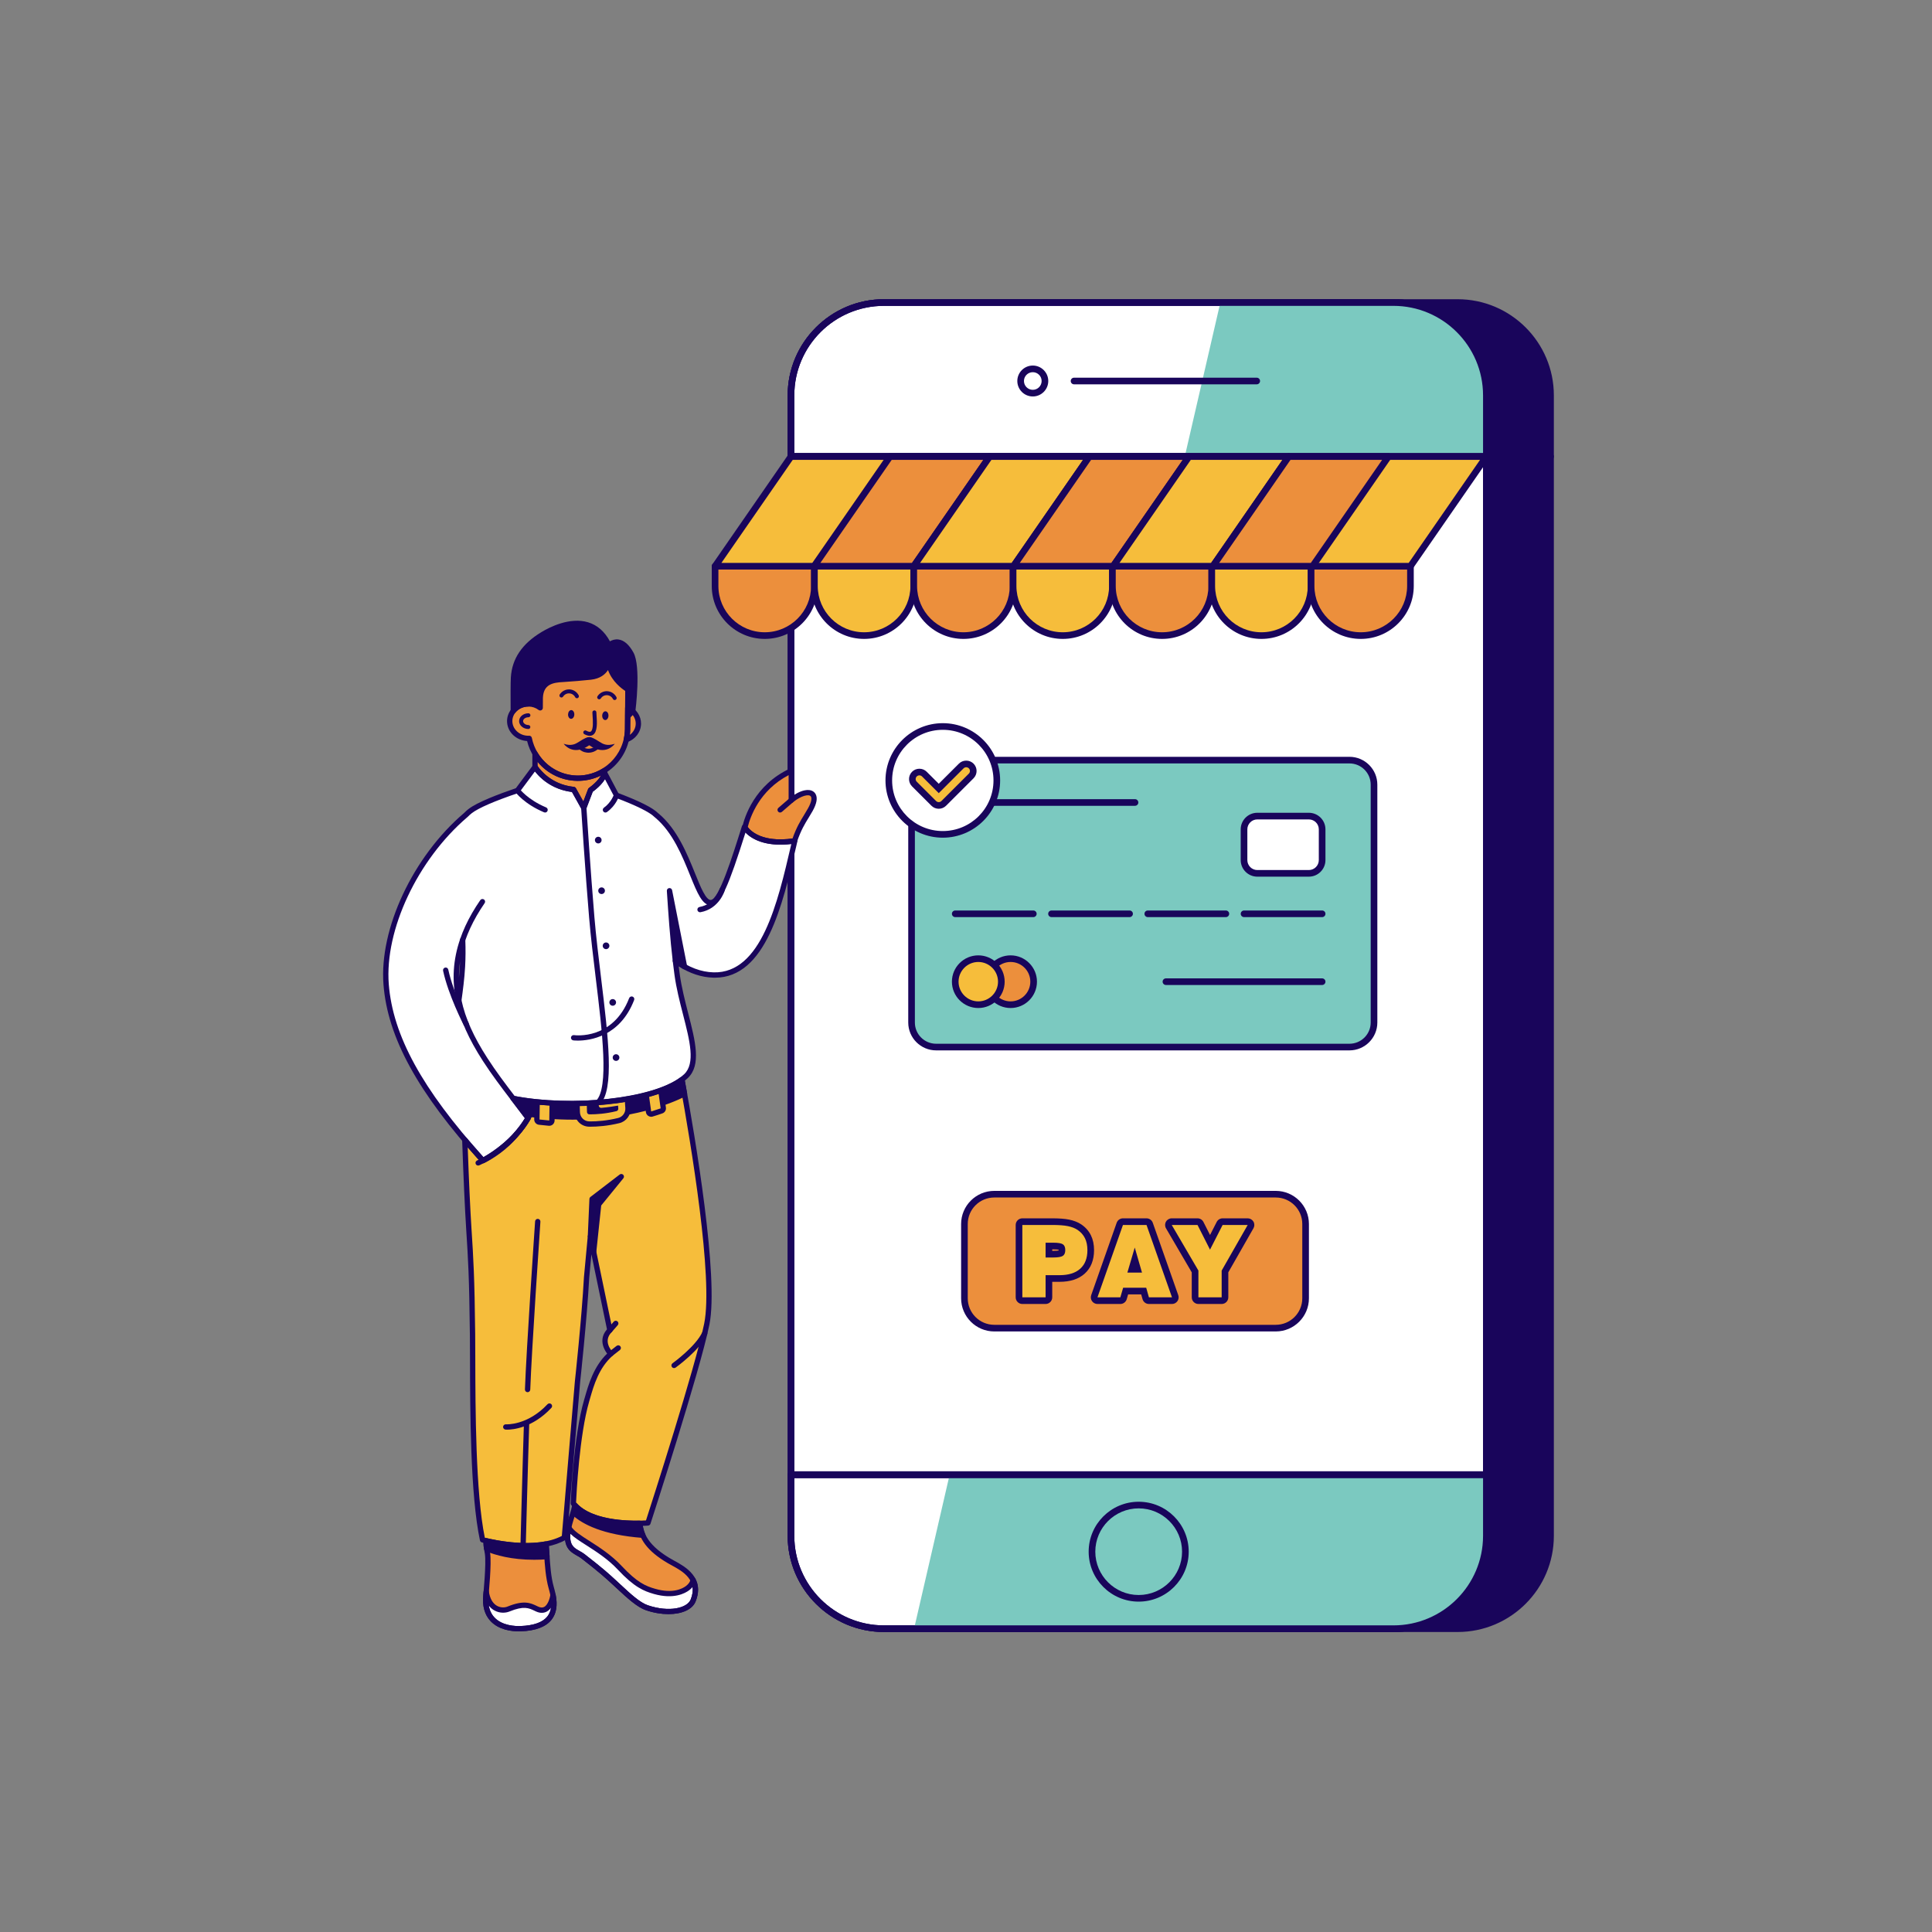 <svg xmlns="http://www.w3.org/2000/svg" xmlns:xlink="http://www.w3.org/1999/xlink" width="500" zoomAndPan="magnify" viewBox="0 0 375 375" height="500" preserveAspectRatio="xMidYMid meet" version="1.0"><rect x="0" y="0" width="375" height="375" fill="#808080" stroke="none"/><defs><clipPath id="9d51b23b5a"><path d="M 165 58.051 L 301 58.051 L 301 316.801 L 165 316.801 Z M 165 58.051 " clip-rule="nonzero"/></clipPath><clipPath id="9611e42428"><path d="M 165 58.051 L 301.582 58.051 L 301.582 316.801 L 165 316.801 Z M 165 58.051 " clip-rule="nonzero"/></clipPath><clipPath id="9dd71edfc5"><path d="M 153 58.051 L 289 58.051 L 289 316.801 L 153 316.801 Z M 153 58.051 " clip-rule="nonzero"/></clipPath><clipPath id="74a4549191"><path d="M 152 58.051 L 290 58.051 L 290 316.801 L 152 316.801 Z M 152 58.051 " clip-rule="nonzero"/></clipPath><clipPath id="4d4be0ed42"><path d="M 153 58.051 L 289 58.051 L 289 89 L 153 89 Z M 153 58.051 " clip-rule="nonzero"/></clipPath><clipPath id="2cdc1c025a"><path d="M 152 58.051 L 290 58.051 L 290 90 L 152 90 Z M 152 58.051 " clip-rule="nonzero"/></clipPath><clipPath id="c16f7c1175"><path d="M 153 286 L 289 286 L 289 316.801 L 153 316.801 Z M 153 286 " clip-rule="nonzero"/></clipPath><clipPath id="741759762a"><path d="M 152 285 L 290 285 L 290 316.801 L 152 316.801 Z M 152 285 " clip-rule="nonzero"/></clipPath><clipPath id="4caeac659a"><path d="M 229 58.051 L 289 58.051 L 289 89 L 229 89 Z M 229 58.051 " clip-rule="nonzero"/></clipPath><clipPath id="08d819a146"><path d="M 177 286 L 289 286 L 289 316.801 L 177 316.801 Z M 177 286 " clip-rule="nonzero"/></clipPath><clipPath id="4580882329"><path d="M 152 58.051 L 290 58.051 L 290 90 L 152 90 Z M 152 58.051 " clip-rule="nonzero"/></clipPath><clipPath id="9c5d49a92a"><path d="M 152 285 L 290 285 L 290 316.801 L 152 316.801 Z M 152 285 " clip-rule="nonzero"/></clipPath><clipPath id="27443665d3"><path d="M 94 296 L 108 296 L 108 316.801 L 94 316.801 Z M 94 296 " clip-rule="nonzero"/></clipPath><clipPath id="216242da92"><path d="M 94 308 L 108 308 L 108 316.801 L 94 316.801 Z M 94 308 " clip-rule="nonzero"/></clipPath><clipPath id="e03f9184e6"><path d="M 93 298 L 109 298 L 109 316.801 L 93 316.801 Z M 93 298 " clip-rule="nonzero"/></clipPath><clipPath id="7e518ae98f"><path d="M 93 308 L 109 308 L 109 316.801 L 93 316.801 Z M 93 308 " clip-rule="nonzero"/></clipPath><clipPath id="7c586acaeb"><path d="M 287 87 L 301.582 87 L 301.582 90 L 287 90 Z M 287 87 " clip-rule="nonzero"/></clipPath><clipPath id="cf50f04931"><path d="M 287 285 L 301.582 285 L 301.582 287 L 287 287 Z M 287 285 " clip-rule="nonzero"/></clipPath></defs><g clip-path="url(#9d51b23b5a)"><path fill="#19055b" d="M 282.828 316.125 L 184.117 316.125 C 174.105 316.125 165.988 308.02 165.988 298.02 L 165.988 76.832 C 165.988 66.828 174.105 58.723 184.117 58.723 L 282.828 58.723 C 292.84 58.723 300.957 66.828 300.957 76.832 L 300.957 298.02 C 300.957 308.02 292.84 316.125 282.828 316.125 Z M 282.828 316.125 " fill-opacity="1" fill-rule="nonzero"/></g><g clip-path="url(#9611e42428)"><path fill="#19055b" d="M 282.918 316.77 L 184.027 316.77 C 173.727 316.77 165.344 308.398 165.344 298.109 L 165.344 76.742 C 165.344 66.449 173.727 58.078 184.027 58.078 L 282.918 58.078 C 293.219 58.078 301.602 66.449 301.602 76.742 L 301.602 298.109 C 301.602 308.398 293.219 316.77 282.918 316.77 Z M 184.027 59.367 C 174.434 59.367 166.633 67.16 166.633 76.742 L 166.633 298.109 C 166.633 307.688 174.434 315.484 184.027 315.484 L 282.918 315.484 C 292.508 315.484 300.312 307.688 300.312 298.109 L 300.312 76.742 C 300.312 67.16 292.508 59.367 282.918 59.367 Z M 184.027 59.367 " fill-opacity="1" fill-rule="nonzero"/></g><g clip-path="url(#9dd71edfc5)"><path fill="#ffffff" d="M 270.371 316.125 L 171.664 316.125 C 161.648 316.125 153.531 308.02 153.531 298.02 L 153.531 76.832 C 153.531 66.828 161.648 58.723 171.664 58.723 L 270.371 58.723 C 280.387 58.723 288.504 66.828 288.504 76.832 L 288.504 298.02 C 288.504 308.02 280.387 316.125 270.371 316.125 Z M 270.371 316.125 " fill-opacity="1" fill-rule="nonzero"/></g><g clip-path="url(#74a4549191)"><path fill="#19055b" d="M 270.461 316.77 L 171.574 316.77 C 161.27 316.77 152.887 308.398 152.887 298.109 L 152.887 76.742 C 152.887 66.449 161.27 58.078 171.574 58.078 L 270.461 58.078 C 280.766 58.078 289.148 66.449 289.148 76.742 L 289.148 298.109 C 289.148 308.398 280.766 316.77 270.461 316.77 Z M 171.574 59.367 C 161.98 59.367 154.176 67.16 154.176 76.742 L 154.176 298.109 C 154.176 307.688 161.98 315.484 171.574 315.484 L 270.461 315.484 C 280.055 315.484 287.859 307.688 287.859 298.109 L 287.859 76.742 C 287.859 67.16 280.055 59.367 270.461 59.367 Z M 171.574 59.367 " fill-opacity="1" fill-rule="nonzero"/></g><g clip-path="url(#4d4be0ed42)"><path fill="#ffffff" d="M 288.504 76.742 C 288.504 66.789 280.426 58.723 270.461 58.723 L 171.574 58.723 C 161.609 58.723 153.531 66.789 153.531 76.742 L 153.531 88.613 L 288.504 88.613 Z M 288.504 76.742 " fill-opacity="1" fill-rule="nonzero"/></g><g clip-path="url(#2cdc1c025a)"><path fill="#19055b" d="M 288.504 89.258 L 153.531 89.258 C 153.176 89.258 152.887 88.969 152.887 88.613 L 152.887 76.742 C 152.887 66.449 161.27 58.078 171.574 58.078 L 270.461 58.078 C 280.766 58.078 289.148 66.449 289.148 76.742 L 289.148 88.613 C 289.148 88.969 288.859 89.258 288.504 89.258 Z M 154.176 87.969 L 287.859 87.969 L 287.859 76.742 C 287.859 67.16 280.055 59.367 270.461 59.367 L 171.574 59.367 C 161.98 59.367 154.176 67.16 154.176 76.742 Z M 154.176 87.969 " fill-opacity="1" fill-rule="nonzero"/></g><g clip-path="url(#c16f7c1175)"><path fill="#ffffff" d="M 153.531 286.234 L 153.531 298.109 C 153.531 308.059 161.609 316.125 171.574 316.125 L 270.461 316.125 C 280.426 316.125 288.504 308.059 288.504 298.109 L 288.504 286.234 Z M 153.531 286.234 " fill-opacity="1" fill-rule="nonzero"/></g><g clip-path="url(#741759762a)"><path fill="#19055b" d="M 270.461 316.77 L 171.574 316.77 C 161.27 316.77 152.887 308.398 152.887 298.109 L 152.887 286.234 C 152.887 285.879 153.176 285.594 153.531 285.594 L 288.504 285.594 C 288.859 285.594 289.148 285.879 289.148 286.234 L 289.148 298.109 C 289.148 308.398 280.766 316.77 270.461 316.77 Z M 154.176 286.879 L 154.176 298.109 C 154.176 307.688 161.98 315.484 171.574 315.484 L 270.461 315.484 C 280.055 315.484 287.859 307.688 287.859 298.109 L 287.859 286.879 Z M 154.176 286.879 " fill-opacity="1" fill-rule="nonzero"/></g><g clip-path="url(#4caeac659a)"><path fill="#7bc9c0" d="M 288.504 76.742 C 288.504 66.789 280.426 58.723 270.461 58.723 L 236.867 58.723 L 229.965 88.613 L 288.504 88.613 Z M 288.504 76.742 " fill-opacity="1" fill-rule="nonzero"/></g><g clip-path="url(#08d819a146)"><path fill="#7bc9c0" d="M 270.461 316.125 C 280.426 316.125 288.504 308.059 288.504 298.109 L 288.504 286.234 L 184.324 286.234 L 177.422 316.125 Z M 270.461 316.125 " fill-opacity="1" fill-rule="nonzero"/></g><g clip-path="url(#4580882329)"><path fill="#19055b" d="M 288.504 89.258 L 153.531 89.258 C 153.176 89.258 152.887 88.969 152.887 88.613 L 152.887 76.742 C 152.887 66.449 161.27 58.078 171.574 58.078 L 270.461 58.078 C 280.766 58.078 289.148 66.449 289.148 76.742 L 289.148 88.613 C 289.148 88.969 288.859 89.258 288.504 89.258 Z M 154.176 87.969 L 287.859 87.969 L 287.859 76.742 C 287.859 67.16 280.055 59.367 270.461 59.367 L 171.574 59.367 C 161.98 59.367 154.176 67.16 154.176 76.742 Z M 154.176 87.969 " fill-opacity="1" fill-rule="nonzero"/></g><g clip-path="url(#9c5d49a92a)"><path fill="#19055b" d="M 270.461 316.77 L 171.574 316.77 C 161.27 316.77 152.887 308.398 152.887 298.109 L 152.887 286.234 C 152.887 285.879 153.176 285.594 153.531 285.594 L 288.504 285.594 C 288.859 285.594 289.148 285.879 289.148 286.234 L 289.148 298.109 C 289.148 308.398 280.766 316.77 270.461 316.77 Z M 154.176 286.879 L 154.176 298.109 C 154.176 307.688 161.98 315.484 171.574 315.484 L 270.461 315.484 C 280.055 315.484 287.859 307.688 287.859 298.109 L 287.859 286.879 Z M 154.176 286.879 " fill-opacity="1" fill-rule="nonzero"/></g><path fill="#19055b" d="M 200.465 76.953 C 198.809 76.953 197.461 75.605 197.461 73.953 C 197.461 72.301 198.809 70.953 200.465 70.953 C 202.121 70.953 203.469 72.301 203.469 73.953 C 203.469 75.605 202.121 76.953 200.465 76.953 Z M 200.465 72.242 C 199.52 72.242 198.75 73.008 198.75 73.953 C 198.75 74.898 199.52 75.664 200.465 75.664 C 201.41 75.664 202.18 74.898 202.18 73.953 C 202.18 73.008 201.41 72.242 200.465 72.242 Z M 200.465 72.242 " fill-opacity="1" fill-rule="nonzero"/><path fill="#19055b" d="M 221.016 310.875 C 215.664 310.875 211.309 306.527 211.309 301.18 C 211.309 295.836 215.664 291.488 221.016 291.488 C 226.371 291.488 230.727 295.836 230.727 301.18 C 230.727 306.527 226.371 310.875 221.016 310.875 Z M 221.016 292.773 C 216.375 292.773 212.598 296.547 212.598 301.18 C 212.598 305.816 216.375 309.59 221.016 309.59 C 225.66 309.59 229.438 305.816 229.438 301.18 C 229.438 296.547 225.66 292.773 221.016 292.773 Z M 221.016 292.773 " fill-opacity="1" fill-rule="nonzero"/><path fill="#19055b" d="M 243.93 74.598 L 208.473 74.598 C 208.113 74.598 207.828 74.309 207.828 73.953 C 207.828 73.598 208.113 73.309 208.473 73.309 L 243.93 73.309 C 244.285 73.309 244.574 73.598 244.574 73.953 C 244.574 74.309 244.285 74.598 243.93 74.598 Z M 243.93 74.598 " fill-opacity="1" fill-rule="nonzero"/><path fill="#19055b" d="M 288.504 286.879 L 153.531 286.879 C 153.176 286.879 152.887 286.59 152.887 286.234 L 152.887 88.613 C 152.887 88.258 153.176 87.969 153.531 87.969 L 288.504 87.969 C 288.859 87.969 289.148 88.258 289.148 88.613 L 289.148 286.234 C 289.148 286.59 288.859 286.879 288.504 286.879 Z M 154.176 285.594 L 287.859 285.594 L 287.859 89.258 L 154.176 89.258 Z M 154.176 285.594 " fill-opacity="1" fill-rule="nonzero"/><g clip-path="url(#27443665d3)"><path fill="#ec8f3c" d="M 100.766 296.316 C 102.395 296.32 105.734 296.871 106.023 300.156 C 106.199 302.168 106.246 305.535 106.996 308.184 C 107.668 310.566 109.012 315.828 101.074 316.129 C 98.727 316.215 93.723 315.504 94.316 309.598 C 94.316 309.598 94.93 303.52 94.625 301.523 C 94.32 299.535 93.031 296.305 100.766 296.316 Z M 100.766 296.316 " fill-opacity="1" fill-rule="nonzero"/></g><path fill="#19055b" d="M 106.16 302.145 C 106.113 301.402 106.074 300.723 106.023 300.156 C 105.734 296.871 102.395 296.32 100.766 296.316 C 94.148 296.305 94.137 298.668 94.461 300.598 C 96.488 301.438 100.395 302.562 106.16 302.145 Z M 106.16 302.145 " fill-opacity="1" fill-rule="nonzero"/><path fill="#19055b" d="M 103.676 302.75 C 99.312 302.75 96.203 301.875 94.266 301.07 C 94.102 301.004 93.984 300.855 93.953 300.684 C 93.781 299.648 93.711 298.461 94.527 297.5 C 95.496 296.355 97.523 295.801 100.727 295.801 C 100.738 295.801 100.754 295.801 100.766 295.801 C 103.371 295.805 106.258 296.938 106.535 300.109 C 106.578 300.574 106.613 301.113 106.648 301.695 L 106.676 302.109 C 106.695 302.391 106.48 302.637 106.199 302.656 C 105.316 302.723 104.477 302.75 103.676 302.75 Z M 94.926 300.23 C 96.762 300.949 100.367 301.969 105.613 301.664 C 105.578 301.125 105.547 300.633 105.508 300.199 C 105.234 297.082 101.809 296.832 100.766 296.832 C 97.898 296.84 96.066 297.273 95.312 298.164 C 94.852 298.707 94.812 299.387 94.926 300.23 Z M 94.926 300.23 " fill-opacity="1" fill-rule="nonzero"/><path fill="#ec8f3c" d="M 124.172 294.066 C 124.031 296.93 124.516 300.016 130.473 303.301 C 132.316 304.316 136.312 306.234 134.539 310.656 C 133.695 312.758 129.73 313.477 125.586 312.066 C 123.734 311.441 121.645 309.371 119.398 307.301 C 117.902 305.922 116.875 304.961 113.156 302.07 C 111.484 300.773 108.656 300.945 111.156 293.855 C 111.715 292.277 112.43 286.504 114.621 287.078 C 114.621 287.078 124.293 291.527 124.172 294.066 Z M 124.172 294.066 " fill-opacity="1" fill-rule="nonzero"/><path fill="#19055b" d="M 124.172 294.066 C 124.293 291.527 114.621 287.078 114.621 287.078 C 112.988 286.648 112.176 289.75 111.637 292.008 C 111.59 292.77 111.559 293.367 111.539 293.762 C 113.156 295.211 116.863 297.402 124.777 297.996 C 124.176 296.645 124.109 295.332 124.172 294.066 Z M 124.172 294.066 " fill-opacity="1" fill-rule="nonzero"/><path fill="#19055b" d="M 124.777 298.512 C 124.766 298.512 124.754 298.508 124.742 298.508 C 116.914 297.922 113.055 295.812 111.195 294.145 C 111.078 294.039 111.016 293.891 111.023 293.734 C 111.043 293.34 111.074 292.742 111.121 291.977 C 111.121 291.949 111.129 291.918 111.133 291.891 C 111.66 289.691 112.27 287.484 113.477 286.762 C 113.871 286.527 114.309 286.465 114.75 286.582 C 114.777 286.59 114.809 286.598 114.836 286.609 C 116.504 287.379 124.82 291.348 124.688 294.09 C 124.633 295.172 124.66 296.457 125.25 297.785 C 125.324 297.953 125.305 298.145 125.199 298.293 C 125.105 298.43 124.945 298.512 124.777 298.512 Z M 112.066 293.535 C 113.547 294.785 116.945 296.762 124.008 297.414 C 123.621 296.184 123.609 295.035 123.656 294.039 C 123.73 292.539 118.332 289.359 114.449 287.566 C 114.289 287.535 114.152 287.559 114.008 287.645 C 113.082 288.199 112.453 290.797 112.148 292.086 C 112.109 292.676 112.086 293.168 112.066 293.535 Z M 124.172 294.066 L 124.176 294.066 Z M 124.172 294.066 " fill-opacity="1" fill-rule="nonzero"/><path fill="#f6bd3b" d="M 131.621 205.602 C 131.621 205.602 139.492 245.668 137.188 257.004 C 135.328 266.16 125.77 295.602 125.77 295.602 C 125.77 295.602 115.09 296.578 111.289 291.812 C 111.289 291.812 111.785 278.984 113.871 271.859 C 114.586 269.41 115.547 265.418 118.555 262.773 C 118.555 262.773 116.168 260.391 118.375 258.184 L 107.598 206.215 Z M 131.621 205.602 " fill-opacity="1" fill-rule="nonzero"/><path fill="#f6bd3b" d="M 89.766 205.824 C 89.766 205.824 90.266 227.09 91 238.559 C 91.328 243.648 91.598 247.473 91.719 258.945 C 91.809 267.316 91.453 288.645 93.664 298.883 C 93.664 298.883 103.797 301.707 109.539 298.441 L 112.09 268.211 C 112.09 268.211 113.418 256.121 113.859 247.914 L 117.836 205.383 Z M 89.766 205.824 " fill-opacity="1" fill-rule="nonzero"/><path fill="#ec8f3c" d="M 110.602 158.859 C 114.332 158.859 117.359 155.84 117.359 152.113 L 117.359 136.117 C 117.359 135.578 116.922 135.141 116.379 135.141 L 104.824 135.141 C 104.285 135.141 103.848 135.578 103.848 136.117 L 103.848 152.113 C 103.848 155.84 106.871 158.859 110.602 158.859 Z M 110.602 158.859 " fill-opacity="1" fill-rule="nonzero"/><path fill="#ec8f3c" d="M 112.039 151.051 C 117.363 151.125 121.734 146.875 121.809 141.559 L 121.871 134.371 C 121.945 129.055 117.691 124.688 112.367 124.613 C 107.047 124.543 102.672 128.793 102.598 134.105 L 102.535 141.297 C 102.461 146.609 106.719 150.977 112.039 151.051 Z M 112.039 151.051 " fill-opacity="1" fill-rule="nonzero"/><path fill="#ec8f3c" d="M 120.336 137.082 C 120.816 137.09 121.277 137.18 121.719 137.355 C 122.156 137.531 122.547 137.781 122.883 138.098 C 123.215 138.418 123.473 138.781 123.652 139.195 C 123.828 139.609 123.914 140.035 123.91 140.48 C 123.902 140.926 123.805 141.352 123.617 141.758 C 123.426 142.164 123.16 142.523 122.816 142.832 C 122.473 143.141 122.078 143.379 121.633 143.543 C 121.188 143.707 120.723 143.785 120.242 143.777 C 119.766 143.773 119.305 143.68 118.863 143.504 C 118.422 143.328 118.035 143.082 117.699 142.762 C 117.363 142.445 117.105 142.078 116.93 141.668 C 116.75 141.254 116.664 140.824 116.672 140.383 C 116.676 139.938 116.773 139.512 116.965 139.105 C 117.152 138.695 117.418 138.336 117.762 138.027 C 118.105 137.719 118.5 137.48 118.945 137.316 C 119.395 137.156 119.855 137.074 120.336 137.082 Z M 120.336 137.082 " fill-opacity="1" fill-rule="nonzero"/><path fill="#19055b" d="M 114.465 142.82 C 114.156 142.82 113.805 142.711 113.414 142.5 C 113.227 142.395 113.16 142.16 113.262 141.973 C 113.367 141.789 113.602 141.719 113.789 141.82 C 114.07 141.977 114.453 142.133 114.672 141.992 C 115.211 141.648 115.082 139.84 115.02 138.969 C 115 138.684 114.984 138.441 114.984 138.273 C 114.984 138.059 115.156 137.887 115.371 137.887 C 115.582 137.887 115.758 138.059 115.758 138.273 C 115.758 138.426 115.773 138.648 115.793 138.914 C 115.879 140.164 116.016 142.051 115.086 142.645 C 114.902 142.762 114.695 142.82 114.465 142.82 Z M 114.465 142.82 " fill-opacity="1" fill-rule="nonzero"/><path fill="#19055b" d="M 117.523 138.062 C 117.691 138.07 117.832 138.156 117.945 138.324 C 118.059 138.496 118.109 138.699 118.102 138.934 C 118.094 139.164 118.027 139.363 117.902 139.523 C 117.777 139.688 117.633 139.766 117.465 139.758 C 117.297 139.754 117.156 139.664 117.043 139.496 C 116.934 139.324 116.879 139.125 116.887 138.891 C 116.898 138.656 116.965 138.457 117.086 138.297 C 117.211 138.133 117.355 138.055 117.523 138.062 Z M 117.523 138.062 " fill-opacity="1" fill-rule="nonzero"/><path fill="#19055b" d="M 110.895 137.828 C 111.062 137.836 111.203 137.922 111.316 138.094 C 111.43 138.262 111.48 138.465 111.473 138.699 C 111.465 138.934 111.398 139.129 111.273 139.293 C 111.148 139.453 111.004 139.531 110.836 139.523 C 110.668 139.52 110.527 139.43 110.418 139.262 C 110.305 139.09 110.25 138.891 110.258 138.656 C 110.27 138.422 110.336 138.223 110.457 138.062 C 110.582 137.902 110.73 137.824 110.895 137.828 Z M 110.895 137.828 " fill-opacity="1" fill-rule="nonzero"/><path fill="#19055b" d="M 111.98 135.527 C 111.844 135.527 111.707 135.453 111.641 135.32 C 111.41 134.883 110.984 134.605 110.5 134.586 C 110.02 134.562 109.566 134.793 109.297 135.211 C 109.18 135.387 108.941 135.438 108.762 135.324 C 108.582 135.207 108.531 134.969 108.648 134.789 C 109.062 134.152 109.789 133.777 110.539 133.812 C 111.289 133.848 111.973 134.289 112.324 134.965 C 112.422 135.152 112.348 135.387 112.16 135.484 C 112.102 135.516 112.043 135.527 111.98 135.527 Z M 111.98 135.527 " fill-opacity="1" fill-rule="nonzero"/><path fill="#19055b" d="M 114.227 146.098 C 114.137 146.098 114.043 146.094 113.953 146.086 C 113.289 146.02 112.672 145.715 112.215 145.227 C 112.066 145.07 112.074 144.828 112.23 144.684 C 112.387 144.535 112.629 144.543 112.777 144.699 C 113.105 145.051 113.551 145.27 114.031 145.316 C 114.625 145.379 115.207 145.164 115.633 144.738 C 115.785 144.59 116.031 144.586 116.18 144.738 C 116.332 144.891 116.332 145.133 116.18 145.285 C 115.656 145.809 114.953 146.098 114.227 146.098 Z M 114.227 146.098 " fill-opacity="1" fill-rule="nonzero"/><path fill="#19055b" d="M 119.309 135.879 C 119.168 135.879 119.035 135.801 118.965 135.668 C 118.738 135.23 118.312 134.957 117.828 134.934 C 117.34 134.91 116.895 135.145 116.625 135.559 C 116.508 135.738 116.27 135.789 116.09 135.672 C 115.91 135.555 115.859 135.316 115.977 135.137 C 116.391 134.5 117.117 134.125 117.863 134.16 C 118.617 134.199 119.301 134.637 119.652 135.312 C 119.75 135.504 119.676 135.734 119.488 135.832 C 119.43 135.863 119.367 135.879 119.309 135.879 Z M 119.309 135.879 " fill-opacity="1" fill-rule="nonzero"/><path fill="#19055b" d="M 114.578 143.102 C 114.004 142.973 113.32 143.383 112.359 143.992 C 111.695 144.41 110.945 144.863 109.414 144.371 C 109.414 144.371 111.137 146.898 114.348 144.668 C 115.117 144.133 115.141 143.23 114.578 143.102 Z M 114.578 143.102 " fill-opacity="1" fill-rule="nonzero"/><path fill="#19055b" d="M 114.16 143.102 C 114.73 142.973 115.418 143.383 116.375 143.992 C 117.039 144.41 117.789 144.863 119.324 144.371 C 119.324 144.371 117.598 146.898 114.391 144.668 C 113.617 144.133 113.594 143.23 114.16 143.102 Z M 114.16 143.102 " fill-opacity="1" fill-rule="nonzero"/><path fill="#ec8f3c" d="M 144.5 161.035 C 144.5 161.035 145.703 153.27 153.586 149.625 L 153.586 155.332 C 153.586 155.332 155.457 153.723 156.988 153.859 C 157.816 153.934 158.648 154.711 157.285 157.152 C 156.047 159.375 154.633 160.801 153.277 166.508 L 145.207 164.844 Z M 144.5 161.035 " fill-opacity="1" fill-rule="nonzero"/><path fill="#19055b" d="M 118.203 125.258 C 118.203 125.258 120.359 123.016 122.504 126.906 C 123.926 129.488 122.809 138.051 122.809 138.051 L 121.859 139.047 L 121.891 133.828 C 121.891 133.828 118.457 131.938 118.129 128.246 C 118.129 128.246 117.992 131.055 114.633 131.422 C 113.316 131.562 110.68 131.793 109.359 131.867 C 107.887 131.945 104.984 132.004 104.863 135.441 C 104.832 136.309 104.863 138.91 104.863 138.91 L 99.641 139.676 C 99.641 139.676 99.578 132.957 99.668 131.504 C 99.828 128.98 100.836 125.855 105.375 123.117 C 107.938 121.574 114.934 118.324 118.203 125.258 Z M 118.203 125.258 " fill-opacity="1" fill-rule="nonzero"/><path fill="#ec8f3c" d="M 102.598 136.625 C 103.078 136.633 103.539 136.723 103.98 136.898 C 104.422 137.074 104.809 137.324 105.145 137.641 C 105.48 137.961 105.738 138.324 105.914 138.738 C 106.094 139.152 106.18 139.578 106.172 140.023 C 106.168 140.469 106.07 140.895 105.879 141.301 C 105.691 141.707 105.422 142.066 105.082 142.375 C 104.738 142.688 104.344 142.922 103.895 143.086 C 103.449 143.25 102.988 143.328 102.508 143.324 C 102.027 143.316 101.566 143.223 101.125 143.047 C 100.684 142.871 100.297 142.625 99.961 142.309 C 99.629 141.988 99.371 141.621 99.191 141.211 C 99.016 140.797 98.93 140.367 98.934 139.926 C 98.941 139.48 99.039 139.055 99.227 138.648 C 99.418 138.238 99.684 137.883 100.027 137.57 C 100.371 137.262 100.766 137.027 101.211 136.863 C 101.656 136.699 102.121 136.621 102.598 136.625 Z M 102.598 136.625 " fill-opacity="1" fill-rule="nonzero"/><path fill="#19055b" d="M 102.562 141.5 C 102.562 141.5 102.559 141.5 102.559 141.5 C 102.027 141.492 101.562 141.309 101.223 140.984 C 101.008 140.781 100.754 140.438 100.762 139.949 C 100.773 139.109 101.566 138.449 102.57 138.449 C 102.781 138.449 102.953 138.621 102.953 138.836 C 102.953 139.047 102.781 139.223 102.57 139.223 C 102.004 139.223 101.539 139.555 101.531 139.961 C 101.531 140.129 101.605 140.285 101.754 140.426 C 101.953 140.617 102.234 140.723 102.543 140.727 C 102.758 140.73 102.938 140.906 102.938 141.117 C 102.934 141.328 102.773 141.5 102.562 141.5 Z M 102.562 141.5 " fill-opacity="1" fill-rule="nonzero"/><path fill="#ffffff" d="M 134.5 306.648 C 134.5 307.918 131.895 310.277 127.059 308.891 C 125.09 308.328 123.34 307.57 120.281 304.301 C 116.523 300.285 111.578 298.609 110.391 296.496 C 109.453 300.922 111.727 300.961 113.156 302.07 C 116.875 304.961 117.902 305.922 119.398 307.301 C 121.645 309.371 123.734 311.441 125.586 312.066 C 129.73 313.477 133.695 312.758 134.539 310.656 C 135.207 308.988 135.055 307.68 134.508 306.641 Z M 134.5 306.648 " fill-opacity="1" fill-rule="nonzero"/><g clip-path="url(#216242da92)"><path fill="#ffffff" d="M 107.336 309.629 C 107.336 309.629 106.797 313.508 104.227 312.305 C 102.973 311.715 101.898 311.004 98.688 312.316 C 97.414 312.84 94.871 312.48 94.375 308.953 C 94.34 309.355 94.316 309.598 94.316 309.598 C 93.723 315.504 98.727 316.215 101.074 316.129 C 107.648 315.879 107.855 312.227 107.348 309.629 Z M 107.336 309.629 " fill-opacity="1" fill-rule="nonzero"/></g><path fill="#19055b" d="M 114.602 239.98 L 114.922 232.73 L 120.594 228.383 L 116.199 233.777 L 115.223 242.988 " fill-opacity="1" fill-rule="nonzero"/><path fill="#19055b" d="M 115.227 243.504 C 115.207 243.504 115.188 243.504 115.172 243.5 C 114.887 243.473 114.68 243.219 114.711 242.934 L 114.988 240.32 C 114.887 240.434 114.73 240.5 114.578 240.496 C 114.293 240.484 114.074 240.242 114.086 239.957 L 114.406 232.711 C 114.414 232.559 114.488 232.418 114.605 232.324 L 120.281 227.973 C 120.488 227.812 120.781 227.836 120.965 228.023 C 121.145 228.211 121.16 228.504 120.992 228.707 L 116.695 233.984 L 115.738 243.043 C 115.711 243.309 115.484 243.504 115.227 243.504 Z M 115.426 232.996 L 115.184 238.48 L 115.688 233.723 C 115.695 233.625 115.734 233.531 115.801 233.453 L 117.414 231.469 Z M 115.426 232.996 " fill-opacity="1" fill-rule="nonzero"/><path fill="#19055b" d="M 132.867 212.32 C 132.684 211.289 132.512 210.355 132.363 209.531 C 126.062 214.207 108.891 215.48 97.957 212.848 C 98.773 213.867 99.645 214.906 100.555 215.969 C 117.711 218.633 128.836 214.324 132.867 212.32 Z M 132.867 212.32 " fill-opacity="1" fill-rule="nonzero"/><path fill="#19055b" d="M 111.184 217.328 C 107.926 217.328 104.352 217.078 100.473 216.477 C 100.352 216.457 100.242 216.395 100.164 216.305 C 99.223 215.207 98.344 214.152 97.555 213.172 C 97.418 213 97.402 212.758 97.523 212.574 C 97.641 212.387 97.863 212.297 98.078 212.348 C 109.367 215.066 126.195 213.465 132.055 209.117 C 132.199 209.012 132.387 208.988 132.551 209.051 C 132.719 209.117 132.836 209.262 132.867 209.438 C 133.02 210.262 133.191 211.199 133.371 212.227 C 133.414 212.453 133.301 212.676 133.094 212.777 C 129.965 214.34 122.48 217.328 111.184 217.328 Z M 100.82 215.488 C 117.281 218.004 128.086 214.047 132.289 212.027 C 132.188 211.453 132.09 210.914 132 210.406 C 125.145 214.801 109.586 215.73 99.289 213.668 C 99.777 214.258 100.289 214.867 100.82 215.488 Z M 100.82 215.488 " fill-opacity="1" fill-rule="nonzero"/><path fill="#f6bd3b" d="M 106.57 218 C 105.945 217.945 105.309 217.879 104.664 217.805 C 104.402 217.773 104.203 217.551 104.207 217.285 L 104.266 213.434 C 104.266 213.289 104.332 213.148 104.441 213.055 C 104.535 212.969 104.656 212.926 104.781 212.926 C 104.801 212.926 104.82 212.926 104.84 212.93 C 105.453 212.996 106.082 213.055 106.715 213.105 C 106.984 213.129 107.191 213.355 107.188 213.629 L 107.129 217.492 C 107.129 217.637 107.066 217.773 106.961 217.867 C 106.867 217.953 106.742 218 106.613 218 C 106.602 218 106.586 218 106.57 218 Z M 106.57 218 " fill-opacity="1" fill-rule="nonzero"/><path fill="#19055b" d="M 104.781 213.441 C 105.402 213.512 106.035 213.57 106.672 213.621 L 106.613 217.484 C 105.992 217.43 105.363 217.367 104.723 217.293 L 104.781 213.441 M 104.781 212.41 C 104.531 212.41 104.289 212.5 104.098 212.668 C 103.879 212.859 103.754 213.133 103.75 213.426 L 103.691 217.277 C 103.684 217.805 104.078 218.254 104.605 218.316 C 105.277 218.391 105.922 218.457 106.523 218.512 C 106.555 218.516 106.586 218.516 106.613 218.516 C 106.867 218.516 107.117 218.422 107.305 218.25 C 107.52 218.059 107.641 217.789 107.645 217.5 L 107.703 213.637 C 107.711 213.094 107.297 212.637 106.754 212.594 C 106.082 212.539 105.473 212.48 104.895 212.418 C 104.855 212.414 104.82 212.41 104.781 212.41 Z M 104.781 212.41 " fill-opacity="1" fill-rule="nonzero"/><path fill="#f6bd3b" d="M 126.395 216.25 C 126.297 216.25 126.199 216.223 126.117 216.168 C 125.988 216.09 125.902 215.957 125.883 215.805 L 125.375 212.199 C 125.34 211.949 125.492 211.711 125.734 211.637 C 126.367 211.441 126.973 211.234 127.539 211.016 C 127.598 210.996 127.66 210.984 127.723 210.984 C 127.816 210.984 127.906 211.008 127.984 211.055 C 128.121 211.133 128.215 211.27 128.234 211.426 L 128.746 215.059 C 128.777 215.301 128.637 215.535 128.406 215.617 C 127.773 215.84 127.164 216.039 126.543 216.227 C 126.496 216.242 126.445 216.25 126.395 216.25 Z M 126.395 216.25 " fill-opacity="1" fill-rule="nonzero"/><path fill="#19055b" d="M 127.727 211.496 L 128.234 215.133 C 127.66 215.332 127.051 215.535 126.395 215.734 L 125.887 212.129 C 126.527 211.934 127.141 211.723 127.727 211.496 M 127.727 210.469 C 127.598 210.469 127.473 210.492 127.355 210.535 C 126.801 210.75 126.207 210.953 125.586 211.145 C 125.102 211.293 124.797 211.77 124.867 212.273 L 125.371 215.879 C 125.414 216.176 125.586 216.441 125.84 216.602 C 126.008 216.711 126.199 216.766 126.395 216.766 C 126.492 216.766 126.594 216.75 126.691 216.719 C 127.324 216.531 127.941 216.328 128.578 216.102 C 129.039 215.941 129.324 215.473 129.254 214.988 L 128.746 211.355 C 128.703 211.043 128.52 210.77 128.246 210.609 C 128.086 210.516 127.906 210.469 127.727 210.469 Z M 127.727 210.469 " fill-opacity="1" fill-rule="nonzero"/><path fill="#f6bd3b" d="M 114.367 218.176 C 113.105 218.164 112.086 217.16 112.051 215.891 L 111.996 213.902 C 111.957 212.621 112.977 211.535 114.266 211.488 C 115.871 211.43 117.477 211.27 119.031 211.016 C 119.164 210.992 119.293 210.984 119.418 210.984 C 120.656 210.984 121.684 211.949 121.766 213.18 L 121.887 215.062 C 121.961 216.203 121.211 217.227 120.098 217.5 C 117.824 218.059 115.844 218.176 114.586 218.176 C 114.586 218.176 114.367 218.176 114.367 218.176 Z M 114.586 215.781 C 115.656 215.781 117.312 215.684 119.227 215.242 C 118.508 215.355 117.637 215.477 116.754 215.547 C 116.742 215.547 116.688 215.551 116.676 215.551 C 116.172 215.551 115.746 215.16 115.707 214.66 C 115.684 214.402 115.766 214.148 115.934 213.953 C 115.988 213.887 116.051 213.828 116.121 213.781 C 115.547 213.828 114.973 213.863 114.395 213.883 L 114.449 215.777 Z M 114.586 215.781 " fill-opacity="1" fill-rule="nonzero"/><path fill="#19055b" d="M 119.418 211.496 C 120.371 211.496 121.188 212.234 121.25 213.215 L 121.375 215.098 C 121.43 215.984 120.84 216.789 119.977 217 C 117.805 217.535 115.91 217.664 114.586 217.664 C 114.512 217.664 114.441 217.66 114.375 217.66 C 113.391 217.652 112.594 216.859 112.566 215.879 L 112.508 213.891 C 112.48 212.879 113.273 212.039 114.285 212.004 C 116.238 211.934 117.914 211.719 119.117 211.523 C 119.219 211.504 119.32 211.496 119.418 211.496 M 114.582 216.293 C 115.738 216.293 117.555 216.188 119.648 215.672 C 119.871 215.617 120.02 215.414 120.008 215.184 L 119.969 214.598 C 119.219 214.73 117.977 214.93 116.711 215.035 C 116.699 215.035 116.688 215.035 116.676 215.035 C 116.441 215.035 116.238 214.855 116.219 214.617 C 116.199 214.367 116.387 214.145 116.637 214.125 C 117.91 214.02 119.188 213.809 119.91 213.68 L 119.883 213.305 C 119.867 213.027 119.633 212.867 119.418 212.867 C 119.395 212.867 119.367 212.867 119.34 212.871 C 117.703 213.141 116.02 213.309 114.336 213.371 C 114.074 213.379 113.871 213.594 113.879 213.852 L 113.934 215.84 C 113.941 216.09 114.141 216.293 114.387 216.293 L 114.582 216.293 M 119.418 210.469 C 119.262 210.469 119.105 210.48 118.949 210.508 C 117.895 210.68 116.219 210.902 114.246 210.977 C 112.676 211.031 111.434 212.352 111.48 213.918 L 111.535 215.906 C 111.578 217.453 112.82 218.676 114.363 218.691 L 114.586 218.691 C 115.871 218.691 117.895 218.57 120.223 218 C 121.574 217.668 122.492 216.418 122.402 215.031 L 122.281 213.148 C 122.184 211.645 120.926 210.469 119.418 210.469 Z M 114.926 214.375 C 115.02 214.371 115.109 214.367 115.203 214.359 C 115.188 214.473 115.184 214.586 115.191 214.703 C 115.207 214.898 115.262 215.082 115.348 215.25 C 115.211 215.254 115.078 215.258 114.949 215.262 Z M 114.926 214.375 " fill-opacity="1" fill-rule="nonzero"/><path fill="#ffffff" d="M 131.426 189.133 C 129.418 174.492 130.188 161.195 127.418 158.242 C 126.238 156.98 122.461 155.406 119.656 154.355 L 117.359 150.016 C 117.086 151.641 114.621 153.355 114.621 153.355 L 113.312 156.793 L 111.34 153.242 C 106.113 152.715 103.848 148.855 103.848 148.855 L 100.441 153.43 C 97.152 154.543 92.938 156.129 91.25 157.438 C 84.699 162.508 90.586 172.898 89.766 187.625 C 89.289 196.152 86.32 205.164 89.719 208.883 C 96.402 216.191 125.844 215.75 133.145 208.883 C 136.734 205.5 132.547 197.336 131.426 189.133 Z M 131.426 189.133 " fill-opacity="1" fill-rule="nonzero"/><path fill="#ffffff" d="M 144.5 160.504 C 141.484 170.121 139.676 175.109 137.992 175.195 C 135.09 175.348 133.926 163.707 127.535 158.328 C 126.578 157.523 123.312 155.52 120.488 157.184 C 117.711 158.82 116.773 163.391 118.035 166.332 C 119.656 170.121 126.652 188.902 138.473 189.25 C 148.441 189.543 151.57 174.785 154.266 163.211 C 146.484 164.395 144.5 160.504 144.5 160.504 Z M 118.059 166.375 C 118.078 166.414 118.098 166.445 118.113 166.469 C 118.098 166.445 118.078 166.414 118.059 166.375 Z M 118.059 166.375 " fill-opacity="1" fill-rule="nonzero"/><path fill="#ffffff" d="M 98.445 227.297 C 96.699 227.297 94.969 226.621 93.797 225.328 C 81.551 211.805 75.738 201.234 74.949 191.055 C 74.125 180.492 80.617 166.57 90.355 158.242 C 92.164 156.691 102.641 163.75 95.727 172.242 C 80.293 191.191 93.262 204.625 102.406 216.891 C 104.223 219.328 104.699 224.375 102.133 226.164 C 101.043 226.926 99.738 227.297 98.445 227.297 Z M 98.445 227.297 " fill-opacity="1" fill-rule="nonzero"/><path fill="#f6bd3b" d="M 92.809 225.719 C 92.809 225.719 99.582 222.738 102.902 216.293 C 102.902 216.293 102.785 216.672 103.059 217.004 C 104.406 218.664 108.406 223.781 104.375 227.848 C 102.309 229.938 96.375 231.438 92.809 225.719 Z M 92.809 225.719 " fill-opacity="1" fill-rule="nonzero"/><path fill="#19055b" d="M 92.809 226.234 C 92.609 226.234 92.422 226.121 92.336 225.926 C 92.223 225.668 92.34 225.363 92.598 225.25 C 92.664 225.219 99.25 222.258 102.445 216.059 C 102.574 215.805 102.887 215.707 103.141 215.836 C 103.391 215.969 103.492 216.277 103.359 216.531 C 99.996 223.059 93.297 226.066 93.016 226.191 C 92.949 226.219 92.879 226.234 92.809 226.234 Z M 92.809 226.234 " fill-opacity="1" fill-rule="nonzero"/><path fill="#19055b" d="M 116.078 214.512 C 115.945 214.512 115.812 214.461 115.711 214.359 C 115.512 214.16 115.512 213.832 115.715 213.633 C 118.223 211.145 116.902 200.281 115.625 189.777 C 115.152 185.875 114.66 181.84 114.348 178.125 C 113.605 169.367 112.805 156.949 112.797 156.824 C 112.781 156.539 112.996 156.297 113.281 156.277 C 113.57 156.262 113.809 156.477 113.828 156.758 C 113.836 156.883 114.633 169.293 115.375 178.035 C 115.688 181.734 116.176 185.762 116.648 189.656 C 118.074 201.387 119.309 211.52 116.441 214.363 C 116.34 214.465 116.207 214.512 116.078 214.512 Z M 116.078 214.512 " fill-opacity="1" fill-rule="nonzero"/><path fill="#19055b" d="M 121.566 144.078 C 121.441 144.078 121.32 144.031 121.223 143.945 C 121.086 143.824 121.023 143.633 121.066 143.449 C 121.207 142.82 121.285 142.18 121.293 141.551 L 121.328 137.406 C 121.332 137.234 121.422 137.074 121.566 136.98 C 121.711 136.887 121.895 136.871 122.055 136.941 C 123.516 137.59 124.445 138.98 124.426 140.488 C 124.402 142.09 123.348 143.488 121.738 144.051 C 121.684 144.07 121.625 144.078 121.566 144.078 Z M 122.352 138.324 L 122.324 141.562 C 122.32 141.918 122.293 142.273 122.254 142.629 C 122.953 142.113 123.383 141.332 123.395 140.473 C 123.406 139.645 123.012 138.863 122.352 138.324 Z M 123.91 140.48 L 123.914 140.48 Z M 123.91 140.48 " fill-opacity="1" fill-rule="nonzero"/><path fill="#19055b" d="M 112.176 151.566 C 112.125 151.566 112.078 151.566 112.031 151.566 C 107.418 151.504 103.395 148.273 102.309 143.832 C 101.285 143.773 100.332 143.367 99.605 142.68 C 98.828 141.938 98.406 140.957 98.418 139.918 C 98.445 137.965 100.039 136.359 102.066 136.137 L 102.086 134.102 C 102.121 131.391 103.211 128.859 105.156 126.973 C 107.098 125.082 109.664 124.062 112.375 124.098 C 115.086 124.137 117.621 125.227 119.512 127.168 C 121.402 129.109 122.426 131.668 122.387 134.375 L 122.324 141.562 C 122.246 147.109 117.707 151.566 112.176 151.566 Z M 102.723 142.801 C 102.969 142.801 103.18 142.973 103.23 143.215 C 104.062 147.398 107.773 150.477 112.047 150.535 C 117.066 150.594 121.223 146.574 121.293 141.551 L 121.355 134.363 C 121.391 131.93 120.473 129.629 118.773 127.887 C 117.074 126.141 114.797 125.16 112.359 125.129 C 109.91 125.078 107.621 126.012 105.875 127.707 C 104.129 129.406 103.148 131.68 103.113 134.113 L 103.094 136.629 C 103.09 136.914 102.848 137.125 102.574 137.141 C 100.852 137.145 99.473 138.379 99.449 139.93 C 99.441 140.68 99.746 141.391 100.316 141.934 C 100.898 142.484 101.68 142.797 102.516 142.809 C 102.559 142.805 102.602 142.805 102.645 142.805 L 102.703 142.801 C 102.707 142.801 102.715 142.801 102.723 142.801 Z M 102.723 142.801 " fill-opacity="1" fill-rule="nonzero"/><path fill="#19055b" d="M 102.406 270.223 C 102.398 270.223 102.395 270.223 102.387 270.223 C 102.102 270.211 101.879 269.973 101.891 269.691 C 102.129 262.527 103.844 237.316 103.863 237.062 C 103.883 236.777 104.133 236.559 104.41 236.582 C 104.695 236.602 104.91 236.848 104.891 237.133 C 104.875 237.383 103.16 262.578 102.922 269.723 C 102.91 270.004 102.684 270.223 102.406 270.223 Z M 102.406 270.223 " fill-opacity="1" fill-rule="nonzero"/><path fill="#19055b" d="M 98.422 277.496 C 98.25 277.496 98.148 277.488 98.121 277.484 C 97.84 277.461 97.629 277.215 97.648 276.93 C 97.672 276.648 97.922 276.438 98.203 276.457 C 98.266 276.465 102.383 276.711 106.27 272.562 C 106.465 272.352 106.793 272.344 107 272.535 C 107.207 272.73 107.219 273.059 107.023 273.266 C 103.344 277.191 99.512 277.496 98.422 277.496 Z M 98.422 277.496 " fill-opacity="1" fill-rule="nonzero"/><path fill="#19055b" d="M 118.555 263.285 C 118.402 263.285 118.25 263.219 118.148 263.09 C 117.973 262.867 118.012 262.543 118.234 262.367 L 119.684 261.23 C 119.91 261.055 120.23 261.094 120.406 261.316 C 120.586 261.539 120.547 261.863 120.32 262.039 L 118.871 263.176 C 118.777 263.25 118.664 263.285 118.555 263.285 Z M 118.555 263.285 " fill-opacity="1" fill-rule="nonzero"/><path fill="#19055b" d="M 118.375 258.699 C 118.258 258.699 118.137 258.656 118.039 258.57 C 117.824 258.387 117.801 258.059 117.988 257.844 L 119.129 256.531 C 119.316 256.316 119.641 256.293 119.855 256.48 C 120.074 256.664 120.094 256.992 119.91 257.207 L 118.766 258.52 C 118.664 258.637 118.52 258.699 118.375 258.699 Z M 118.375 258.699 " fill-opacity="1" fill-rule="nonzero"/><path fill="#19055b" d="M 101.535 300.52 C 101.531 300.52 101.527 300.52 101.523 300.52 C 101.238 300.516 101.012 300.277 101.02 299.992 C 101.023 299.828 101.457 283.25 101.691 276.309 C 101.699 276.023 101.945 275.805 102.223 275.809 C 102.508 275.82 102.73 276.059 102.723 276.344 C 102.488 283.281 102.055 299.852 102.051 300.02 C 102.043 300.301 101.812 300.52 101.535 300.52 Z M 101.535 300.52 " fill-opacity="1" fill-rule="nonzero"/><path fill="#19055b" d="M 102.152 300.539 C 97.77 300.539 93.789 299.453 93.523 299.379 C 93.34 299.328 93.199 299.176 93.16 298.992 C 91.281 290.277 91.246 273.609 91.227 263.652 C 91.223 261.836 91.219 260.238 91.203 258.949 C 91.086 247.891 90.836 244.02 90.52 239.121 L 90.488 238.594 C 90.223 234.465 89.957 228.633 89.703 221.258 C 89.695 221.043 89.824 220.848 90.023 220.766 C 90.223 220.684 90.453 220.734 90.598 220.891 C 90.605 220.902 90.625 220.922 90.633 220.934 C 90.848 221.188 91.078 221.457 91.309 221.727 L 93.105 223.785 C 93.359 224.07 93.613 224.359 93.875 224.648 C 95.387 223.848 97.922 222.234 100.074 219.539 C 100.77 218.723 101.375 217.891 101.883 217.055 C 101.16 216.086 100.414 215.113 99.66 214.125 L 99.195 213.516 C 99.062 213.348 99.055 213.113 99.168 212.934 C 99.277 212.75 99.488 212.656 99.703 212.699 C 111.102 214.93 126.523 213.223 132.055 209.117 C 132.199 209.012 132.387 208.988 132.551 209.051 C 132.719 209.117 132.836 209.262 132.867 209.438 C 134.938 220.723 139.551 247.953 137.695 257.105 C 135.852 266.188 126.355 295.465 126.258 295.758 C 126.195 295.953 126.023 296.094 125.816 296.113 C 125.367 296.152 114.812 297.059 110.887 292.133 C 110.809 292.039 110.77 291.918 110.773 291.793 C 110.793 291.266 111.297 278.82 113.375 271.715 L 113.543 271.141 C 114.219 268.777 115.227 265.258 117.844 262.727 C 117.621 262.438 117.344 262.004 117.152 261.48 C 116.824 260.594 116.691 259.293 117.816 258.027 L 114.793 243.453 L 114.371 247.961 C 113.938 256.07 112.617 268.145 112.605 268.266 L 110.055 298.484 C 110.039 298.652 109.941 298.805 109.797 298.887 C 107.59 300.145 104.797 300.539 102.152 300.539 Z M 94.102 298.465 C 95.777 298.883 104.07 300.746 109.051 298.121 L 111.578 268.168 C 111.594 268.035 112.906 255.984 113.344 247.887 L 114.086 239.934 C 114.109 239.68 114.316 239.48 114.57 239.469 C 114.832 239.453 115.055 239.629 115.105 239.879 L 118.879 258.078 C 118.914 258.25 118.863 258.426 118.742 258.547 C 116.961 260.328 118.711 262.199 118.918 262.41 C 119.02 262.508 119.074 262.648 119.066 262.789 C 119.062 262.93 119 263.062 118.895 263.156 C 116.23 265.508 115.25 268.926 114.531 271.422 L 114.363 272.004 C 112.461 278.516 111.887 290.004 111.812 291.637 C 115.117 295.516 123.59 295.223 125.387 295.109 C 126.441 291.844 134.957 265.406 136.684 256.902 C 138.465 248.129 134.117 222.059 132 210.406 C 125.445 214.609 110.965 215.617 100.82 213.945 C 101.496 214.832 102.168 215.711 102.82 216.582 C 102.844 216.617 102.867 216.656 102.891 216.691 C 103.008 216.855 103.043 217.113 102.945 217.289 C 102.371 218.277 101.672 219.254 100.867 220.191 C 98.43 223.25 95.512 224.984 93.988 225.746 C 93.781 225.852 93.531 225.805 93.375 225.633 C 93.023 225.242 92.676 224.852 92.332 224.469 L 90.785 222.699 C 91.023 229.367 91.27 234.688 91.516 238.527 L 91.551 239.055 C 91.867 243.969 92.117 247.852 92.234 258.938 C 92.25 260.23 92.25 261.828 92.254 263.648 C 92.277 273.449 92.309 289.773 94.102 298.465 Z M 94.102 298.465 " fill-opacity="1" fill-rule="nonzero"/><g clip-path="url(#e03f9184e6)"><path fill="#19055b" d="M 100.715 316.648 C 99.383 316.648 96.855 316.395 95.219 314.656 C 94.062 313.43 93.586 311.707 93.801 309.547 C 93.809 309.484 94.406 303.512 94.113 301.602 C 94.09 301.441 94.059 301.273 94.027 301.102 C 93.91 300.457 93.777 299.727 93.875 298.992 C 93.895 298.852 93.977 298.723 94.094 298.641 C 94.215 298.559 94.363 298.527 94.504 298.562 C 96.469 299.023 101.504 300.008 105.855 299.188 C 106.137 299.133 106.406 299.316 106.457 299.594 C 106.492 299.762 106.52 299.93 106.535 300.109 C 106.578 300.566 106.609 301.098 106.648 301.672 C 106.773 303.621 106.926 306.047 107.492 308.047 C 107.871 309.391 108.66 312.188 107.152 314.254 C 106.078 315.727 104.039 316.531 101.094 316.641 C 100.984 316.645 100.855 316.648 100.715 316.648 Z M 94.875 299.703 C 94.895 300.102 94.969 300.516 95.043 300.918 C 95.074 301.102 95.109 301.277 95.133 301.445 C 95.445 303.484 94.852 309.398 94.828 309.648 C 94.641 311.5 95.027 312.949 95.969 313.949 C 97.488 315.566 100.031 315.652 101.055 315.613 C 103.668 315.516 105.441 314.852 106.32 313.648 C 107.531 311.984 106.832 309.512 106.5 308.324 C 105.906 306.223 105.746 303.734 105.617 301.734 C 105.586 301.207 105.555 300.719 105.516 300.289 C 101.504 300.914 97.109 300.184 94.875 299.703 Z M 94.875 299.703 " fill-opacity="1" fill-rule="nonzero"/></g><path fill="#19055b" d="M 129.742 313.301 C 128.395 313.301 126.906 313.062 125.418 312.555 C 123.66 311.957 121.762 310.195 119.75 308.328 L 118.926 307.566 C 117.48 306.234 116.438 305.273 112.84 302.477 C 112.582 302.277 112.289 302.113 111.977 301.938 C 109.98 300.82 108.617 299.504 110.672 293.684 C 110.785 293.363 110.914 292.824 111.059 292.199 L 111.098 292.047 C 111.141 291.863 111.281 291.719 111.469 291.668 C 111.652 291.621 111.848 291.68 111.977 291.816 C 114.926 295.004 121.488 295.215 124.176 295.16 C 124.449 295.172 124.68 295.359 124.703 295.629 C 124.867 297.539 125.703 300.082 130.723 302.852 L 130.988 302.996 C 132.902 304.039 136.879 306.207 135.016 310.848 C 134.383 312.43 132.312 313.301 129.742 313.301 Z M 111.891 293.156 C 111.805 293.504 111.723 293.801 111.645 294.027 C 109.715 299.492 111.059 300.242 112.48 301.039 C 112.812 301.227 113.156 301.418 113.473 301.664 C 117.102 304.484 118.16 305.461 119.625 306.809 L 120.453 307.574 C 122.379 309.363 124.199 311.055 125.75 311.582 C 129.891 312.984 133.387 312.137 134.059 310.465 C 135.582 306.672 132.398 304.938 130.496 303.898 L 130.227 303.754 C 126.188 301.523 124.164 299.18 123.73 296.195 C 120.387 296.227 115.027 295.805 111.891 293.156 Z M 111.891 293.156 " fill-opacity="1" fill-rule="nonzero"/><path fill="#19055b" d="M 129.742 313.301 C 128.395 313.301 126.906 313.062 125.418 312.555 C 123.66 311.957 121.762 310.195 119.75 308.328 L 118.926 307.566 C 117.48 306.234 116.438 305.273 112.84 302.477 C 112.582 302.277 112.289 302.113 111.977 301.938 C 110.676 301.207 109.059 300.301 109.887 296.391 C 109.93 296.18 110.102 296.02 110.312 295.988 C 110.523 295.957 110.734 296.059 110.84 296.246 C 111.344 297.141 112.762 298.047 114.406 299.094 C 116.297 300.301 118.652 301.805 120.66 303.949 C 123.707 307.207 125.359 307.867 127.199 308.395 C 130.605 309.371 132.488 308.34 133.137 307.852 C 133.723 307.41 133.984 306.93 133.984 306.648 C 133.984 306.516 134.035 306.387 134.129 306.289 L 134.141 306.281 C 134.254 306.16 134.418 306.105 134.582 306.129 C 134.746 306.152 134.891 306.254 134.965 306.398 C 135.656 307.715 135.676 309.211 135.016 310.848 C 134.383 312.43 132.312 313.301 129.742 313.301 Z M 110.715 297.715 C 110.5 299.926 111.426 300.449 112.48 301.039 C 112.812 301.227 113.156 301.418 113.473 301.664 C 117.102 304.484 118.16 305.461 119.625 306.809 L 120.453 307.574 C 122.379 309.363 124.199 311.055 125.75 311.582 C 129.891 312.984 133.387 312.137 134.059 310.465 C 134.414 309.582 134.539 308.777 134.43 308.035 C 134.246 308.262 134.02 308.477 133.758 308.672 C 132.984 309.254 130.77 310.488 126.914 309.387 C 124.988 308.832 123.129 308.098 119.906 304.652 C 117.988 302.605 115.691 301.141 113.852 299.961 C 112.566 299.145 111.473 298.445 110.715 297.715 Z M 110.715 297.715 " fill-opacity="1" fill-rule="nonzero"/><g clip-path="url(#7e518ae98f)"><path fill="#19055b" d="M 100.715 316.648 C 99.383 316.648 96.855 316.395 95.219 314.656 C 94.062 313.43 93.586 311.707 93.801 309.547 C 93.801 309.543 93.828 309.305 93.863 308.906 C 93.887 308.648 94.102 308.445 94.363 308.441 C 94.621 308.434 94.852 308.625 94.887 308.883 C 95.078 310.234 95.613 311.199 96.438 311.672 C 97.195 312.109 98.02 312.035 98.492 311.84 C 101.707 310.527 102.977 311.137 104.207 311.723 L 104.445 311.836 C 104.914 312.055 105.301 312.078 105.625 311.902 C 106.395 311.488 106.754 310.07 106.828 309.559 C 106.859 309.324 107.047 309.145 107.281 309.117 L 107.289 309.117 C 107.559 309.086 107.805 309.266 107.855 309.531 C 108.258 311.609 107.992 313.199 107.043 314.395 C 105.945 315.777 103.945 316.535 101.094 316.641 C 100.984 316.645 100.855 316.648 100.715 316.648 Z M 94.871 311.641 C 95.031 312.57 95.398 313.344 95.969 313.949 C 97.488 315.566 100.031 315.652 101.055 315.613 C 103.59 315.516 105.332 314.891 106.238 313.754 C 106.609 313.285 106.848 312.723 106.949 312.059 C 106.727 312.359 106.453 312.625 106.117 312.809 C 105.688 313.039 104.973 313.223 104.008 312.77 L 103.762 312.652 C 102.641 312.117 101.676 311.652 98.883 312.793 C 98.16 313.09 97.004 313.184 95.922 312.566 C 95.586 312.375 95.215 312.082 94.871 311.641 Z M 94.871 311.641 " fill-opacity="1" fill-rule="nonzero"/></g><path fill="#19055b" d="M 113.312 157.305 C 113.125 157.305 112.953 157.207 112.863 157.043 L 111.02 153.727 C 105.785 153.078 103.496 149.281 103.402 149.117 C 103.355 149.039 103.332 148.949 103.332 148.855 L 103.332 146.254 C 103.332 146.023 103.488 145.82 103.711 145.758 C 103.938 145.695 104.176 145.797 104.293 145.996 C 105.922 148.797 108.82 150.492 112.047 150.535 C 113.824 150.551 115.574 150.062 117.082 149.102 C 117.238 149 117.441 148.992 117.605 149.082 C 117.773 149.172 117.875 149.348 117.875 149.535 L 117.875 150.016 C 117.875 150.047 117.871 150.074 117.867 150.102 C 117.598 151.719 115.621 153.266 115.047 153.684 L 113.793 156.977 C 113.723 157.16 113.551 157.293 113.352 157.305 C 113.336 157.305 113.324 157.305 113.312 157.305 Z M 104.363 148.707 C 104.777 149.34 106.941 152.281 111.391 152.73 C 111.559 152.746 111.707 152.848 111.789 152.992 L 113.227 155.574 L 114.141 153.172 C 114.176 153.078 114.242 152.992 114.324 152.934 C 114.855 152.566 116.117 151.531 116.637 150.531 C 115.207 151.23 113.637 151.578 112.031 151.566 C 109.008 151.523 106.242 150.18 104.363 147.895 Z M 104.363 148.707 " fill-opacity="1" fill-rule="nonzero"/><path fill="#19055b" d="M 130.836 265.543 C 130.676 265.543 130.516 265.469 130.418 265.328 C 130.25 265.098 130.305 264.777 130.535 264.609 C 130.578 264.578 135.016 261.383 136.328 258.559 C 136.449 258.297 136.754 258.188 137.012 258.309 C 137.27 258.426 137.383 258.734 137.262 258.992 C 135.836 262.062 131.328 265.312 131.137 265.449 C 131.043 265.512 130.941 265.543 130.836 265.543 Z M 130.836 265.543 " fill-opacity="1" fill-rule="nonzero"/><path fill="#19055b" d="M 151.422 157.711 C 151.277 157.711 151.137 157.648 151.031 157.531 C 150.848 157.316 150.871 156.992 151.086 156.805 L 153.246 154.941 C 153.465 154.754 153.789 154.777 153.977 154.992 C 154.16 155.207 154.137 155.535 153.922 155.719 L 151.762 157.586 C 151.664 157.668 151.543 157.711 151.422 157.711 Z M 151.422 157.711 " fill-opacity="1" fill-rule="nonzero"/><path fill="#19055b" d="M 151.504 163.945 C 146.402 163.945 144.516 161.484 144.148 160.918 C 144.074 160.801 144.047 160.66 144.078 160.523 C 144.496 158.672 146.402 152.379 153.367 149.156 C 153.527 149.082 153.715 149.098 153.863 149.191 C 154.012 149.285 154.102 149.449 154.102 149.625 L 154.102 154.316 C 154.852 153.832 155.988 153.254 157.035 153.348 C 157.609 153.398 158.078 153.691 158.324 154.156 C 158.719 154.898 158.523 155.992 157.734 157.406 C 157.488 157.848 157.234 158.262 156.977 158.68 C 156.234 159.883 155.469 161.129 154.699 163.383 C 154.637 163.566 154.48 163.699 154.289 163.727 C 153.27 163.879 152.344 163.945 151.504 163.945 Z M 145.137 160.531 C 145.738 161.324 147.98 163.539 153.828 162.754 C 154.598 160.574 155.359 159.34 156.098 158.141 C 156.348 157.734 156.594 157.332 156.832 156.902 C 157.66 155.426 157.516 154.824 157.414 154.637 C 157.312 154.445 157.102 154.387 156.945 154.371 C 155.871 154.277 154.398 155.312 153.922 155.723 C 153.766 155.852 153.555 155.883 153.371 155.797 C 153.188 155.715 153.07 155.531 153.07 155.332 L 153.07 150.453 C 147.367 153.438 145.602 158.641 145.137 160.531 Z M 145.137 160.531 " fill-opacity="1" fill-rule="nonzero"/><path fill="#19055b" d="M 105.801 157.711 C 105.734 157.711 105.664 157.695 105.598 157.668 C 101.742 156.043 100.094 153.824 100.023 153.73 C 99.859 153.5 99.906 153.18 100.137 153.012 C 100.367 152.844 100.691 152.895 100.859 153.125 C 100.871 153.145 102.426 155.215 106 156.719 C 106.262 156.832 106.387 157.133 106.273 157.395 C 106.191 157.59 106 157.711 105.801 157.711 Z M 105.801 157.711 " fill-opacity="1" fill-rule="nonzero"/><path fill="#19055b" d="M 117.516 157.711 C 117.355 157.711 117.199 157.637 117.098 157.496 C 116.93 157.266 116.984 156.941 117.215 156.777 C 118.684 155.723 119.156 154.219 119.16 154.207 C 119.242 153.934 119.531 153.781 119.805 153.863 C 120.074 153.945 120.23 154.23 120.148 154.5 C 120.125 154.574 119.582 156.348 117.816 157.613 C 117.727 157.68 117.621 157.711 117.516 157.711 Z M 117.516 157.711 " fill-opacity="1" fill-rule="nonzero"/><path fill="#19055b" d="M 116.766 163.062 C 116.766 163.242 116.703 163.395 116.578 163.52 C 116.449 163.645 116.297 163.707 116.121 163.707 C 115.941 163.707 115.789 163.645 115.664 163.52 C 115.535 163.395 115.473 163.242 115.473 163.062 C 115.473 162.883 115.535 162.734 115.664 162.605 C 115.789 162.48 115.941 162.418 116.121 162.418 C 116.297 162.418 116.449 162.48 116.578 162.605 C 116.703 162.734 116.766 162.883 116.766 163.062 Z M 116.766 163.062 " fill-opacity="1" fill-rule="nonzero"/><path fill="#19055b" d="M 117.414 172.887 C 117.414 173.066 117.352 173.219 117.223 173.344 C 117.098 173.469 116.945 173.531 116.766 173.531 C 116.586 173.531 116.434 173.469 116.309 173.344 C 116.184 173.219 116.121 173.066 116.121 172.887 C 116.121 172.707 116.184 172.555 116.309 172.43 C 116.434 172.305 116.586 172.242 116.766 172.242 C 116.945 172.242 117.098 172.305 117.223 172.43 C 117.352 172.555 117.414 172.707 117.414 172.887 Z M 117.414 172.887 " fill-opacity="1" fill-rule="nonzero"/><path fill="#19055b" d="M 118.281 183.578 C 118.281 183.758 118.215 183.91 118.09 184.035 C 117.965 184.164 117.812 184.227 117.633 184.227 C 117.453 184.227 117.301 184.164 117.176 184.035 C 117.051 183.91 116.988 183.758 116.988 183.578 C 116.988 183.402 117.051 183.25 117.176 183.125 C 117.301 182.996 117.453 182.934 117.633 182.934 C 117.812 182.934 117.965 182.996 118.09 183.125 C 118.215 183.25 118.281 183.402 118.281 183.578 Z M 118.281 183.578 " fill-opacity="1" fill-rule="nonzero"/><path fill="#19055b" d="M 119.574 194.566 C 119.574 194.746 119.508 194.898 119.383 195.023 C 119.258 195.148 119.105 195.211 118.926 195.211 C 118.746 195.211 118.594 195.148 118.469 195.023 C 118.344 194.898 118.281 194.746 118.281 194.566 C 118.281 194.387 118.344 194.234 118.469 194.109 C 118.594 193.984 118.746 193.922 118.926 193.922 C 119.105 193.922 119.258 193.984 119.383 194.109 C 119.508 194.234 119.574 194.387 119.574 194.566 Z M 119.574 194.566 " fill-opacity="1" fill-rule="nonzero"/><path fill="#19055b" d="M 120.219 205.273 C 120.219 205.449 120.156 205.602 120.031 205.73 C 119.902 205.855 119.75 205.918 119.574 205.918 C 119.395 205.918 119.242 205.855 119.117 205.73 C 118.988 205.602 118.926 205.449 118.926 205.273 C 118.926 205.094 118.988 204.941 119.117 204.816 C 119.242 204.691 119.395 204.625 119.574 204.625 C 119.75 204.625 119.902 204.691 120.031 204.816 C 120.156 204.941 120.219 205.094 120.219 205.273 Z M 120.219 205.273 " fill-opacity="1" fill-rule="nonzero"/><path fill="#19055b" d="M 93.73 225.77 C 93.586 225.77 93.449 225.711 93.348 225.602 C 81.066 212.02 75.234 201.375 74.434 191.098 C 73.59 180.277 80.145 166.297 90.02 157.848 C 90.027 157.84 90.039 157.832 90.055 157.824 C 90.348 157.52 90.637 157.258 90.934 157.031 C 92.656 155.695 96.848 154.109 100.125 152.992 L 103.434 148.547 C 103.535 148.41 103.699 148.332 103.875 148.34 C 104.047 148.352 104.203 148.445 104.289 148.594 C 104.312 148.629 106.508 152.238 111.391 152.73 C 111.559 152.746 111.707 152.848 111.789 152.992 L 113.227 155.574 L 114.141 153.172 C 114.176 153.078 114.242 152.992 114.324 152.934 C 114.961 152.488 116.656 151.086 116.852 149.934 C 116.887 149.715 117.059 149.543 117.277 149.508 C 117.492 149.477 117.711 149.582 117.812 149.777 L 120.02 153.941 C 124.086 155.473 126.672 156.773 127.707 157.805 C 127.766 157.852 127.82 157.895 127.867 157.934 C 131.445 160.945 133.375 165.727 134.926 169.566 C 135.996 172.223 137.016 174.719 137.965 174.684 C 139.535 174.602 142.121 166.363 144.008 160.352 C 144.074 160.152 144.25 160.008 144.457 159.992 C 144.668 159.973 144.863 160.082 144.961 160.266 C 145.039 160.418 146.926 163.805 154.188 162.703 C 154.355 162.676 154.527 162.734 154.641 162.859 C 154.758 162.988 154.805 163.16 154.766 163.328 L 154.535 164.324 C 151.902 175.672 148.633 189.77 138.766 189.77 C 138.66 189.77 138.559 189.77 138.457 189.766 C 136.172 189.699 133.914 188.957 131.738 187.562 C 131.801 188.062 131.867 188.562 131.934 189.066 C 132.289 191.652 132.949 194.219 133.582 196.695 C 134.969 202.09 136.164 206.746 133.496 209.258 C 128.207 214.234 112.02 215.785 100.824 213.953 C 101.5 214.836 102.168 215.711 102.82 216.582 C 102.844 216.617 102.867 216.656 102.891 216.691 C 103.008 216.855 103.043 217.113 102.945 217.289 C 100.227 221.98 95.766 224.742 93.977 225.707 C 93.898 225.75 93.812 225.77 93.73 225.77 Z M 90.66 158.656 C 81.031 166.91 74.645 180.512 75.461 191.016 C 76.238 200.98 81.91 211.352 93.84 224.605 C 95.688 223.559 99.453 221.074 101.883 217.055 C 101.164 216.09 100.418 215.117 99.668 214.137 L 99.199 213.523 C 99.07 213.352 99.059 213.121 99.172 212.938 C 99.285 212.758 99.496 212.664 99.707 212.703 C 110.668 214.848 127.504 213.48 132.789 208.508 C 135.016 206.414 133.887 202.031 132.586 196.953 C 131.941 194.445 131.277 191.852 130.914 189.203 C 130.793 188.312 130.68 187.43 130.578 186.551 C 130.555 186.348 130.652 186.148 130.832 186.047 C 131.008 185.941 131.23 185.953 131.395 186.078 C 133.691 187.77 136.078 188.664 138.488 188.734 C 147.766 188.996 150.953 175.191 153.531 164.094 L 153.594 163.82 C 148.32 164.438 145.766 162.715 144.695 161.602 C 141.441 171.906 139.902 175.613 138.02 175.711 C 136.344 175.797 135.34 173.348 133.969 169.953 C 132.461 166.215 130.582 161.566 127.203 158.723 C 127.16 158.684 127.105 158.641 127.051 158.598 C 127.031 158.586 127.016 158.57 127 158.551 C 126.094 157.637 123.422 156.316 119.473 154.836 C 119.355 154.793 119.258 154.707 119.199 154.594 L 117.422 151.238 C 116.73 152.395 115.484 153.363 115.047 153.684 L 113.793 156.977 C 113.723 157.16 113.551 157.293 113.352 157.305 C 113.152 157.316 112.961 157.219 112.863 157.043 L 111.02 153.727 C 107.004 153.227 104.723 150.875 103.836 149.734 L 100.855 153.734 C 100.793 153.82 100.707 153.883 100.605 153.918 C 95.988 155.48 92.859 156.84 91.566 157.844 C 91.297 158.051 91.031 158.293 90.754 158.578 C 90.738 158.598 90.719 158.613 90.699 158.629 C 90.688 158.637 90.676 158.648 90.66 158.656 Z M 144.5 160.504 L 144.508 160.504 Z M 89.055 194.699 C 88.812 194.699 88.602 194.527 88.551 194.289 C 87.688 190.211 87.938 186.277 89.312 182.27 C 89.391 182.035 89.629 181.891 89.875 181.926 C 90.121 181.961 90.305 182.168 90.316 182.414 C 90.387 184.246 90.375 185.957 90.277 187.652 C 90.152 189.949 89.844 192.266 89.566 194.254 C 89.531 194.504 89.324 194.691 89.074 194.699 C 89.066 194.699 89.062 194.699 89.055 194.699 Z M 89.293 186.672 C 89.145 187.699 89.074 188.723 89.082 189.754 C 89.152 189.039 89.211 188.316 89.25 187.594 C 89.266 187.289 89.281 186.98 89.293 186.672 Z M 89.293 186.672 " fill-opacity="1" fill-rule="nonzero"/><path fill="#19055b" d="M 99.605 213.719 C 99.449 213.719 99.297 213.648 99.195 213.516 C 97.27 211 95.406 208.527 93.734 205.938 C 90.973 201.664 89.324 197.961 88.551 194.289 C 88.488 194.012 88.668 193.738 88.945 193.68 C 89.227 193.621 89.5 193.801 89.559 194.078 C 90.309 197.621 91.91 201.215 94.602 205.379 C 96.25 207.938 98.102 210.391 100.012 212.891 C 100.188 213.117 100.145 213.441 99.918 213.613 C 99.824 213.684 99.715 213.719 99.605 213.719 Z M 99.605 213.719 " fill-opacity="1" fill-rule="nonzero"/><path fill="#19055b" d="M 89.797 182.949 C 89.742 182.949 89.688 182.941 89.633 182.922 C 89.363 182.828 89.219 182.535 89.312 182.27 C 89.887 180.594 90.668 178.891 91.645 177.203 C 92.117 176.383 92.648 175.547 93.219 174.719 C 93.383 174.484 93.703 174.426 93.938 174.586 C 94.172 174.746 94.23 175.066 94.066 175.301 C 93.512 176.109 92.996 176.922 92.535 177.719 C 91.598 179.348 90.84 180.992 90.285 182.602 C 90.211 182.816 90.012 182.949 89.797 182.949 Z M 89.797 182.949 " fill-opacity="1" fill-rule="nonzero"/><path fill="#19055b" d="M 131.09 186.492 C 130.809 184.113 130.598 181.785 130.418 179.551 C 130.234 177.215 130.09 174.977 129.953 172.887 L 132.867 187.641 Z M 131.09 186.492 " fill-opacity="1" fill-rule="nonzero"/><path fill="#19055b" d="M 132.867 188.152 C 132.77 188.152 132.672 188.125 132.586 188.07 L 130.809 186.922 C 130.68 186.84 130.594 186.703 130.578 186.551 C 130.328 184.426 130.109 182.148 129.906 179.59 C 129.727 177.352 129.59 175.234 129.453 173.188 L 129.438 172.922 C 129.418 172.648 129.613 172.41 129.883 172.375 C 130.156 172.344 130.406 172.523 130.457 172.789 L 133.371 187.539 C 133.41 187.742 133.328 187.949 133.156 188.066 C 133.066 188.125 132.965 188.152 132.867 188.152 Z M 131.574 186.191 L 132.125 186.547 L 131.078 181.242 C 131.23 183.012 131.395 184.641 131.574 186.191 Z M 131.574 186.191 " fill-opacity="1" fill-rule="nonzero"/><path fill="#19055b" d="M 135.871 177.066 C 135.629 177.066 135.41 176.891 135.367 176.645 C 135.316 176.363 135.5 176.094 135.781 176.043 C 138.77 175.508 139.648 172.656 139.684 172.535 C 139.766 172.262 140.051 172.105 140.324 172.188 C 140.598 172.266 140.754 172.551 140.676 172.824 C 140.633 172.969 139.59 176.406 135.965 177.059 C 135.934 177.062 135.902 177.066 135.871 177.066 Z M 135.871 177.066 " fill-opacity="1" fill-rule="nonzero"/><path fill="#19055b" d="M 121.859 139.562 C 121.797 139.562 121.73 139.551 121.668 139.523 C 121.473 139.445 121.344 139.258 121.344 139.047 L 121.371 134.117 C 120.68 133.672 118.848 132.324 118.012 130.059 C 117.477 130.891 116.492 131.734 114.688 131.934 C 113.352 132.078 110.691 132.309 109.387 132.379 L 109.266 132.387 C 107.352 132.484 105.473 132.805 105.379 135.461 C 105.367 135.797 105.363 136.445 105.367 137.391 C 105.367 137.586 105.258 137.766 105.078 137.855 C 104.902 137.941 104.695 137.922 104.539 137.801 C 103.984 137.379 103.312 137.148 102.594 137.141 C 102.578 137.141 102.562 137.141 102.547 137.141 C 101.555 137.141 100.617 137.578 100.035 138.316 C 99.898 138.492 99.668 138.559 99.461 138.488 C 99.254 138.414 99.113 138.223 99.113 138.004 C 99.098 135.551 99.094 132.426 99.156 131.473 C 99.387 127.832 101.332 124.957 105.109 122.68 C 106.645 121.754 110.594 119.715 114.141 120.785 C 115.922 121.324 117.352 122.566 118.387 124.48 C 118.777 124.254 119.355 124.031 120.039 124.121 C 121.125 124.266 122.105 125.117 122.953 126.66 C 124.441 129.359 123.363 137.762 123.32 138.121 C 123.305 138.227 123.258 138.328 123.18 138.406 L 122.234 139.402 C 122.137 139.508 122 139.562 121.859 139.562 Z M 122.809 138.051 L 122.812 138.051 Z M 118.129 127.734 C 118.395 127.734 118.617 127.938 118.645 128.203 C 118.941 131.578 122.105 133.359 122.137 133.379 C 122.305 133.469 122.406 133.645 122.402 133.832 L 122.387 137.23 C 122.688 134.477 123.047 128.965 122.051 127.156 C 121.383 125.941 120.645 125.246 119.914 125.145 C 119.156 125.039 118.578 125.613 118.57 125.617 C 118.453 125.738 118.281 125.793 118.117 125.766 C 117.949 125.738 117.809 125.629 117.734 125.477 C 116.812 123.52 115.5 122.27 113.84 121.77 C 110.695 120.82 107.059 122.703 105.641 123.559 C 101.027 126.344 100.316 129.445 100.184 131.535 C 100.145 132.176 100.129 134.039 100.141 136.836 C 100.848 136.359 101.719 136.098 102.605 136.109 C 103.215 136.117 103.797 136.246 104.332 136.488 C 104.336 136.004 104.34 135.648 104.348 135.422 C 104.484 131.605 107.797 131.434 109.215 131.359 L 109.332 131.352 C 110.621 131.281 113.254 131.051 114.578 130.91 C 117.438 130.598 117.609 128.316 117.613 128.219 C 117.629 127.949 117.852 127.738 118.121 127.734 C 118.125 127.734 118.125 127.734 118.129 127.734 Z M 118.129 127.734 " fill-opacity="1" fill-rule="nonzero"/><path fill="#19055b" d="M 90.508 199.336 C 90.32 199.336 90.141 199.234 90.047 199.059 C 89.926 198.816 87.016 193.137 86.004 188.418 C 85.945 188.141 86.125 187.867 86.402 187.805 C 86.68 187.746 86.953 187.926 87.012 188.203 C 87.996 192.789 90.934 198.527 90.965 198.586 C 91.094 198.84 90.996 199.148 90.742 199.281 C 90.668 199.32 90.586 199.336 90.508 199.336 Z M 90.508 199.336 " fill-opacity="1" fill-rule="nonzero"/><path fill="#19055b" d="M 112.152 201.98 C 111.613 201.98 111.285 201.941 111.27 201.938 C 110.988 201.898 110.789 201.637 110.828 201.355 C 110.867 201.078 111.129 200.879 111.41 200.918 C 111.719 200.961 118.988 201.852 122.121 193.734 C 122.227 193.469 122.523 193.34 122.789 193.441 C 123.055 193.543 123.188 193.84 123.086 194.105 C 120.32 201.27 114.398 201.98 112.152 201.98 Z M 112.152 201.98 " fill-opacity="1" fill-rule="nonzero"/><g clip-path="url(#7c586acaeb)"><path fill="#19055b" d="M 300.957 89.258 L 288.504 89.258 C 288.148 89.258 287.859 88.969 287.859 88.613 C 287.859 88.258 288.148 87.969 288.504 87.969 L 300.957 87.969 C 301.312 87.969 301.602 88.258 301.602 88.613 C 301.602 88.969 301.312 89.258 300.957 89.258 Z M 300.957 89.258 " fill-opacity="1" fill-rule="nonzero"/></g><g clip-path="url(#cf50f04931)"><path fill="#19055b" d="M 300.754 286.898 L 288.297 286.898 C 287.941 286.898 287.652 286.609 287.652 286.254 C 287.652 285.898 287.941 285.609 288.297 285.609 L 300.754 285.609 C 301.109 285.609 301.398 285.898 301.398 286.254 C 301.398 286.609 301.109 286.898 300.754 286.898 Z M 300.754 286.898 " fill-opacity="1" fill-rule="nonzero"/></g><path fill="#ec8f3c" d="M 148.438 123.367 C 143.113 123.367 138.797 119.059 138.797 113.738 L 138.797 109.902 L 158.078 109.902 L 158.078 113.738 C 158.078 119.059 153.762 123.367 148.438 123.367 Z M 148.438 123.367 " fill-opacity="1" fill-rule="nonzero"/><path fill="#19055b" d="M 148.438 124.012 C 142.766 124.012 138.152 119.402 138.152 113.738 L 138.152 109.902 C 138.152 109.547 138.441 109.262 138.797 109.262 L 158.078 109.262 C 158.434 109.262 158.723 109.547 158.723 109.902 L 158.723 113.738 C 158.723 119.402 154.109 124.012 148.438 124.012 Z M 139.441 110.547 L 139.441 113.738 C 139.441 118.695 143.477 122.723 148.438 122.723 C 153.398 122.723 157.434 118.695 157.434 113.738 L 157.434 110.547 Z M 139.441 110.547 " fill-opacity="1" fill-rule="nonzero"/><path fill="#f6bd3b" d="M 167.719 123.367 C 162.395 123.367 158.078 119.059 158.078 113.738 L 158.078 109.902 L 177.359 109.902 L 177.359 113.738 C 177.359 119.059 173.043 123.367 167.719 123.367 Z M 167.719 123.367 " fill-opacity="1" fill-rule="nonzero"/><path fill="#19055b" d="M 167.719 124.012 C 162.047 124.012 157.434 119.402 157.434 113.738 L 157.434 109.902 C 157.434 109.547 157.723 109.262 158.078 109.262 L 177.359 109.262 C 177.715 109.262 178.004 109.547 178.004 109.902 L 178.004 113.738 C 178.004 119.402 173.391 124.012 167.719 124.012 Z M 158.723 110.547 L 158.723 113.738 C 158.723 118.695 162.758 122.723 167.719 122.723 C 172.68 122.723 176.715 118.695 176.715 113.738 L 176.715 110.547 Z M 158.723 110.547 " fill-opacity="1" fill-rule="nonzero"/><path fill="#ec8f3c" d="M 187 123.367 C 181.676 123.367 177.359 119.059 177.359 113.738 L 177.359 109.902 L 196.641 109.902 L 196.641 113.738 C 196.641 119.059 192.324 123.367 187 123.367 Z M 187 123.367 " fill-opacity="1" fill-rule="nonzero"/><path fill="#19055b" d="M 187 124.012 C 181.328 124.012 176.715 119.402 176.715 113.738 L 176.715 109.902 C 176.715 109.547 177.004 109.262 177.359 109.262 L 196.641 109.262 C 196.996 109.262 197.285 109.547 197.285 109.902 L 197.285 113.738 C 197.285 119.402 192.672 124.012 187 124.012 Z M 178.004 110.547 L 178.004 113.738 C 178.004 118.695 182.039 122.723 187 122.723 C 191.961 122.723 195.996 118.695 195.996 113.738 L 195.996 110.547 Z M 178.004 110.547 " fill-opacity="1" fill-rule="nonzero"/><path fill="#f6bd3b" d="M 206.281 123.367 C 200.957 123.367 196.641 119.059 196.641 113.738 L 196.641 109.902 L 215.922 109.902 L 215.922 113.738 C 215.922 119.059 211.605 123.367 206.281 123.367 Z M 206.281 123.367 " fill-opacity="1" fill-rule="nonzero"/><path fill="#19055b" d="M 206.281 124.012 C 200.609 124.012 195.996 119.402 195.996 113.738 L 195.996 109.902 C 195.996 109.547 196.285 109.262 196.641 109.262 L 215.922 109.262 C 216.277 109.262 216.566 109.547 216.566 109.902 L 216.566 113.738 C 216.566 119.402 211.953 124.012 206.281 124.012 Z M 197.285 110.547 L 197.285 113.738 C 197.285 118.695 201.32 122.723 206.281 122.723 C 211.242 122.723 215.277 118.695 215.277 113.738 L 215.277 110.547 Z M 197.285 110.547 " fill-opacity="1" fill-rule="nonzero"/><path fill="#ec8f3c" d="M 225.562 123.367 C 220.238 123.367 215.922 119.059 215.922 113.738 L 215.922 109.902 L 235.203 109.902 L 235.203 113.738 C 235.203 119.059 230.887 123.367 225.562 123.367 Z M 225.562 123.367 " fill-opacity="1" fill-rule="nonzero"/><path fill="#19055b" d="M 225.562 124.012 C 219.891 124.012 215.277 119.402 215.277 113.738 L 215.277 109.902 C 215.277 109.547 215.566 109.262 215.922 109.262 L 235.203 109.262 C 235.559 109.262 235.848 109.547 235.848 109.902 L 235.848 113.738 C 235.848 119.402 231.234 124.012 225.562 124.012 Z M 216.566 110.547 L 216.566 113.738 C 216.566 118.695 220.602 122.723 225.562 122.723 C 230.523 122.723 234.559 118.695 234.559 113.738 L 234.559 110.547 Z M 216.566 110.547 " fill-opacity="1" fill-rule="nonzero"/><path fill="#f6bd3b" d="M 244.844 123.367 C 239.52 123.367 235.203 119.059 235.203 113.738 L 235.203 109.902 L 254.484 109.902 L 254.484 113.738 C 254.484 119.059 250.168 123.367 244.844 123.367 Z M 244.844 123.367 " fill-opacity="1" fill-rule="nonzero"/><path fill="#19055b" d="M 244.844 124.012 C 239.172 124.012 234.559 119.402 234.559 113.738 L 234.559 109.902 C 234.559 109.547 234.848 109.262 235.203 109.262 L 254.484 109.262 C 254.84 109.262 255.129 109.547 255.129 109.902 L 255.129 113.738 C 255.129 119.402 250.516 124.012 244.844 124.012 Z M 235.848 110.547 L 235.848 113.738 C 235.848 118.695 239.883 122.723 244.844 122.723 C 249.805 122.723 253.84 118.695 253.84 113.738 L 253.84 110.547 Z M 235.848 110.547 " fill-opacity="1" fill-rule="nonzero"/><path fill="#ec8f3c" d="M 264.125 123.367 C 258.801 123.367 254.484 119.059 254.484 113.738 L 254.484 109.902 L 273.766 109.902 L 273.766 113.738 C 273.766 119.059 269.449 123.367 264.125 123.367 Z M 264.125 123.367 " fill-opacity="1" fill-rule="nonzero"/><path fill="#19055b" d="M 264.125 124.012 C 258.453 124.012 253.84 119.402 253.84 113.738 L 253.84 109.902 C 253.84 109.547 254.129 109.262 254.484 109.262 L 273.766 109.262 C 274.121 109.262 274.41 109.547 274.41 109.902 L 274.41 113.738 C 274.41 119.402 269.797 124.012 264.125 124.012 Z M 255.129 110.547 L 255.129 113.738 C 255.129 118.695 259.164 122.723 264.125 122.723 C 269.086 122.723 273.121 118.695 273.121 113.738 L 273.121 110.547 Z M 255.129 110.547 " fill-opacity="1" fill-rule="nonzero"/><path fill="#f6bd3b" d="M 288.504 88.613 L 153.531 88.613 L 138.797 109.902 L 273.766 109.902 Z M 288.504 88.613 " fill-opacity="1" fill-rule="nonzero"/><path fill="#19055b" d="M 273.766 110.547 L 138.797 110.547 C 138.555 110.547 138.336 110.414 138.227 110.203 C 138.113 109.992 138.129 109.734 138.266 109.539 L 153 88.246 C 153.121 88.074 153.32 87.969 153.531 87.969 L 288.504 87.969 C 288.742 87.969 288.965 88.102 289.074 88.312 C 289.184 88.527 289.168 88.781 289.035 88.98 L 274.293 110.27 C 274.176 110.445 273.977 110.547 273.766 110.547 Z M 140.023 109.262 L 273.426 109.262 L 287.273 89.258 L 153.871 89.258 Z M 140.023 109.262 " fill-opacity="1" fill-rule="nonzero"/><path fill="#ec8f3c" d="M 172.742 88.613 L 158.008 109.902 L 177.359 109.902 L 192.094 88.613 Z M 172.742 88.613 " fill-opacity="1" fill-rule="nonzero"/><path fill="#19055b" d="M 177.359 110.547 L 158.008 110.547 C 157.77 110.547 157.547 110.414 157.438 110.203 C 157.324 109.992 157.34 109.734 157.477 109.539 L 172.215 88.246 C 172.332 88.074 172.531 87.969 172.742 87.969 L 192.094 87.969 C 192.332 87.969 192.555 88.102 192.664 88.312 C 192.777 88.527 192.762 88.781 192.625 88.98 L 177.891 110.27 C 177.77 110.445 177.57 110.547 177.359 110.547 Z M 159.234 109.262 L 177.02 109.262 L 190.867 89.258 L 173.082 89.258 Z M 159.234 109.262 " fill-opacity="1" fill-rule="nonzero"/><path fill="#f6bd3b" d="M 192.094 88.613 L 177.359 109.902 L 196.711 109.902 L 211.445 88.613 Z M 192.094 88.613 " fill-opacity="1" fill-rule="nonzero"/><path fill="#19055b" d="M 196.711 110.547 L 177.359 110.547 C 177.121 110.547 176.898 110.414 176.789 110.203 C 176.676 109.992 176.691 109.734 176.828 109.539 L 191.562 88.246 C 191.684 88.074 191.883 87.969 192.094 87.969 L 211.445 87.969 C 211.684 87.969 211.902 88.102 212.016 88.312 C 212.125 88.527 212.109 88.781 211.977 88.98 L 197.238 110.27 C 197.121 110.445 196.922 110.547 196.711 110.547 Z M 178.586 109.262 L 196.371 109.262 L 210.215 89.258 L 192.434 89.258 Z M 178.586 109.262 " fill-opacity="1" fill-rule="nonzero"/><path fill="#ec8f3c" d="M 211.445 88.613 L 196.711 109.902 L 216.059 109.902 L 230.797 88.613 Z M 211.445 88.613 " fill-opacity="1" fill-rule="nonzero"/><path fill="#19055b" d="M 216.062 110.547 L 196.711 110.547 C 196.469 110.547 196.25 110.414 196.141 110.203 C 196.027 109.992 196.043 109.734 196.18 109.539 L 210.914 88.246 C 211.035 88.074 211.234 87.969 211.445 87.969 L 230.797 87.969 C 231.035 87.969 231.254 88.102 231.367 88.312 C 231.477 88.527 231.461 88.781 231.324 88.98 L 216.59 110.27 C 216.469 110.445 216.273 110.547 216.062 110.547 Z M 197.938 109.262 L 215.723 109.262 L 229.566 89.258 L 211.781 89.258 Z M 197.938 109.262 " fill-opacity="1" fill-rule="nonzero"/><path fill="#f6bd3b" d="M 230.797 88.613 L 216.059 109.902 L 235.41 109.902 L 250.148 88.613 Z M 230.797 88.613 " fill-opacity="1" fill-rule="nonzero"/><path fill="#19055b" d="M 235.41 110.547 L 216.062 110.547 C 215.82 110.547 215.602 110.414 215.488 110.203 C 215.379 109.992 215.395 109.734 215.531 109.539 L 230.266 88.246 C 230.387 88.074 230.586 87.969 230.797 87.969 L 250.148 87.969 C 250.387 87.969 250.605 88.102 250.719 88.312 C 250.828 88.527 250.812 88.781 250.676 88.98 L 235.941 110.27 C 235.82 110.445 235.625 110.547 235.41 110.547 Z M 217.289 109.262 L 235.074 109.262 L 248.918 89.258 L 231.133 89.258 Z M 217.289 109.262 " fill-opacity="1" fill-rule="nonzero"/><path fill="#ec8f3c" d="M 250.148 88.613 L 235.41 109.902 L 254.762 109.902 L 269.496 88.613 Z M 250.148 88.613 " fill-opacity="1" fill-rule="nonzero"/><path fill="#19055b" d="M 254.762 110.547 L 235.41 110.547 C 235.172 110.547 234.953 110.414 234.84 110.203 C 234.73 109.992 234.746 109.734 234.883 109.539 L 249.617 88.246 C 249.738 88.074 249.934 87.969 250.148 87.969 L 269.496 87.969 C 269.738 87.969 269.957 88.102 270.066 88.312 C 270.18 88.527 270.164 88.781 270.027 88.98 L 255.293 110.27 C 255.172 110.445 254.973 110.547 254.762 110.547 Z M 236.641 109.262 L 254.426 109.262 L 268.27 89.258 L 250.484 89.258 Z M 236.641 109.262 " fill-opacity="1" fill-rule="nonzero"/><path fill="#ec8f3c" d="M 192.992 257.789 C 189.797 257.789 187.195 255.191 187.195 251.996 L 187.195 237.582 C 187.195 234.391 189.797 231.789 192.992 231.789 L 247.617 231.789 C 250.816 231.789 253.418 234.391 253.418 237.582 L 253.418 251.996 C 253.418 255.191 250.816 257.789 247.617 257.789 Z M 192.992 257.789 " fill-opacity="1" fill-rule="nonzero"/><path fill="#19055b" d="M 247.617 232.434 C 250.465 232.434 252.773 234.738 252.773 237.582 L 252.773 251.996 C 252.773 254.84 250.465 257.145 247.617 257.145 L 192.992 257.145 C 190.145 257.145 187.84 254.84 187.84 251.996 L 187.84 237.582 C 187.84 234.738 190.145 232.434 192.992 232.434 L 247.617 232.434 M 247.617 231.148 L 192.992 231.148 C 189.441 231.148 186.551 234.035 186.551 237.582 L 186.551 251.996 C 186.551 255.547 189.441 258.434 192.992 258.434 L 247.617 258.434 C 251.172 258.434 254.062 255.547 254.062 251.996 L 254.062 237.582 C 254.062 234.035 251.172 231.148 247.617 231.148 Z M 247.617 231.148 " fill-opacity="1" fill-rule="nonzero"/><path fill="#7bc9c0" d="M 181.703 203.234 C 179.074 203.234 176.934 201.098 176.934 198.473 L 176.934 152.301 C 176.934 149.676 179.074 147.539 181.703 147.539 L 261.926 147.539 C 264.555 147.539 266.695 149.676 266.695 152.301 L 266.695 198.473 C 266.695 201.098 264.555 203.234 261.926 203.234 Z M 181.703 203.234 " fill-opacity="1" fill-rule="nonzero"/><path fill="#19055b" d="M 261.926 148.18 C 264.203 148.18 266.051 150.023 266.051 152.301 L 266.051 198.473 C 266.051 200.746 264.203 202.59 261.926 202.59 L 181.703 202.59 C 179.426 202.59 177.578 200.746 177.578 198.473 L 177.578 152.301 C 177.578 150.023 179.426 148.18 181.703 148.18 L 261.926 148.18 M 261.926 146.895 L 181.703 146.895 C 178.719 146.895 176.289 149.32 176.289 152.301 L 176.289 198.473 C 176.289 201.453 178.719 203.879 181.703 203.879 L 261.926 203.879 C 264.91 203.879 267.34 201.453 267.34 198.473 L 267.34 152.301 C 267.34 149.32 264.91 146.895 261.926 146.895 Z M 261.926 146.895 " fill-opacity="1" fill-rule="nonzero"/><path fill="#ec8f3c" d="M 200.629 190.543 C 200.629 190.836 200.602 191.129 200.543 191.414 C 200.488 191.703 200.402 191.984 200.289 192.254 C 200.176 192.523 200.039 192.781 199.875 193.027 C 199.711 193.27 199.527 193.496 199.32 193.703 C 199.113 193.91 198.887 194.098 198.641 194.258 C 198.398 194.422 198.141 194.559 197.867 194.672 C 197.598 194.785 197.316 194.867 197.027 194.926 C 196.742 194.984 196.449 195.012 196.156 195.012 C 195.863 195.012 195.57 194.984 195.285 194.926 C 194.996 194.867 194.715 194.785 194.445 194.672 C 194.172 194.559 193.914 194.422 193.672 194.258 C 193.426 194.098 193.199 193.91 192.992 193.703 C 192.785 193.496 192.602 193.27 192.438 193.027 C 192.273 192.781 192.137 192.523 192.023 192.254 C 191.91 191.984 191.828 191.703 191.77 191.414 C 191.711 191.129 191.684 190.836 191.684 190.543 C 191.684 190.25 191.711 189.961 191.77 189.672 C 191.828 189.387 191.91 189.105 192.023 188.836 C 192.137 188.562 192.273 188.305 192.438 188.062 C 192.602 187.816 192.785 187.594 192.992 187.387 C 193.199 187.18 193.426 186.992 193.672 186.828 C 193.914 186.668 194.172 186.527 194.445 186.418 C 194.715 186.305 194.996 186.219 195.285 186.164 C 195.57 186.105 195.863 186.078 196.156 186.078 C 196.449 186.078 196.742 186.105 197.027 186.164 C 197.316 186.219 197.598 186.305 197.867 186.418 C 198.141 186.527 198.398 186.668 198.641 186.828 C 198.887 186.992 199.113 187.18 199.32 187.387 C 199.527 187.594 199.711 187.816 199.875 188.062 C 200.039 188.305 200.176 188.562 200.289 188.836 C 200.402 189.105 200.488 189.387 200.543 189.672 C 200.602 189.961 200.629 190.25 200.629 190.543 Z M 200.629 190.543 " fill-opacity="1" fill-rule="nonzero"/><path fill="#19055b" d="M 196.156 195.656 C 193.336 195.656 191.039 193.363 191.039 190.543 C 191.039 187.727 193.336 185.434 196.156 185.434 C 198.98 185.434 201.273 187.727 201.273 190.543 C 201.273 193.363 198.98 195.656 196.156 195.656 Z M 196.156 186.719 C 194.047 186.719 192.328 188.438 192.328 190.543 C 192.328 192.652 194.047 194.367 196.156 194.367 C 198.27 194.367 199.984 192.652 199.984 190.543 C 199.984 188.438 198.27 186.719 196.156 186.719 Z M 196.156 186.719 " fill-opacity="1" fill-rule="nonzero"/><path fill="#19055b" d="M 256.625 191.188 L 226.309 191.188 C 225.953 191.188 225.664 190.898 225.664 190.543 C 225.664 190.188 225.953 189.902 226.309 189.902 L 256.625 189.902 C 256.98 189.902 257.27 190.188 257.27 190.543 C 257.27 190.898 256.98 191.188 256.625 191.188 Z M 256.625 191.188 " fill-opacity="1" fill-rule="nonzero"/><path fill="#19055b" d="M 200.566 178.012 L 185.41 178.012 C 185.055 178.012 184.766 177.723 184.766 177.367 C 184.766 177.012 185.055 176.727 185.41 176.727 L 200.566 176.727 C 200.922 176.727 201.211 177.012 201.211 177.367 C 201.211 177.723 200.922 178.012 200.566 178.012 Z M 200.566 178.012 " fill-opacity="1" fill-rule="nonzero"/><path fill="#19055b" d="M 219.25 178.012 L 204.098 178.012 C 203.742 178.012 203.453 177.723 203.453 177.367 C 203.453 177.012 203.742 176.727 204.098 176.727 L 219.25 176.727 C 219.605 176.727 219.895 177.012 219.895 177.367 C 219.895 177.723 219.605 178.012 219.25 178.012 Z M 219.25 178.012 " fill-opacity="1" fill-rule="nonzero"/><path fill="#19055b" d="M 237.938 178.012 L 222.785 178.012 C 222.43 178.012 222.141 177.723 222.141 177.367 C 222.141 177.012 222.43 176.727 222.785 176.727 L 237.938 176.727 C 238.293 176.727 238.582 177.012 238.582 177.367 C 238.582 177.723 238.293 178.012 237.938 178.012 Z M 237.938 178.012 " fill-opacity="1" fill-rule="nonzero"/><path fill="#19055b" d="M 256.625 178.012 L 241.469 178.012 C 241.113 178.012 240.824 177.723 240.824 177.367 C 240.824 177.012 241.113 176.727 241.469 176.727 L 256.625 176.727 C 256.98 176.727 257.27 177.012 257.27 177.367 C 257.27 177.723 256.98 178.012 256.625 178.012 Z M 256.625 178.012 " fill-opacity="1" fill-rule="nonzero"/><path fill="#ffffff" d="M 254.031 169.516 L 244.055 169.516 C 242.625 169.516 241.465 168.359 241.465 166.93 L 241.465 160.988 C 241.465 159.562 242.625 158.402 244.055 158.402 L 254.031 158.402 C 255.465 158.402 256.625 159.562 256.625 160.988 L 256.625 166.93 C 256.625 168.359 255.465 169.516 254.031 169.516 Z M 254.031 169.516 " fill-opacity="1" fill-rule="nonzero"/><path fill="#19055b" d="M 254.047 170.16 L 244.043 170.16 C 242.266 170.16 240.82 168.719 240.82 166.941 L 240.82 160.977 C 240.82 159.203 242.266 157.758 244.043 157.758 L 254.047 157.758 C 255.824 157.758 257.27 159.203 257.27 160.977 L 257.27 166.941 C 257.27 168.719 255.824 170.16 254.047 170.16 Z M 244.043 159.047 C 242.977 159.047 242.109 159.914 242.109 160.977 L 242.109 166.941 C 242.109 168.008 242.977 168.875 244.043 168.875 L 254.047 168.875 C 255.113 168.875 255.98 168.008 255.98 166.941 L 255.98 160.977 C 255.98 159.914 255.113 159.047 254.047 159.047 Z M 244.043 159.047 " fill-opacity="1" fill-rule="nonzero"/><path fill="#19055b" d="M 220.305 156.406 L 185.41 156.406 C 185.055 156.406 184.766 156.117 184.766 155.762 C 184.766 155.406 185.055 155.117 185.41 155.117 L 220.305 155.117 C 220.66 155.117 220.949 155.406 220.949 155.762 C 220.949 156.117 220.66 156.406 220.305 156.406 Z M 220.305 156.406 " fill-opacity="1" fill-rule="nonzero"/><path fill="#f6bd3b" d="M 194.359 190.543 C 194.359 190.836 194.328 191.129 194.273 191.414 C 194.215 191.703 194.129 191.984 194.02 192.254 C 193.906 192.523 193.766 192.781 193.605 193.027 C 193.441 193.27 193.254 193.496 193.047 193.703 C 192.84 193.91 192.613 194.098 192.371 194.258 C 192.125 194.422 191.867 194.559 191.598 194.672 C 191.324 194.785 191.047 194.867 190.758 194.926 C 190.469 194.984 190.18 195.012 189.887 195.012 C 189.59 195.012 189.301 194.984 189.012 194.926 C 188.723 194.867 188.445 194.785 188.172 194.672 C 187.902 194.559 187.645 194.422 187.398 194.258 C 187.156 194.098 186.93 193.91 186.723 193.703 C 186.516 193.496 186.328 193.27 186.164 193.027 C 186.004 192.781 185.863 192.523 185.75 192.254 C 185.641 191.984 185.555 191.703 185.496 191.414 C 185.441 191.129 185.41 190.836 185.41 190.543 C 185.41 190.25 185.441 189.961 185.496 189.672 C 185.555 189.387 185.641 189.105 185.75 188.836 C 185.863 188.562 186.004 188.305 186.164 188.062 C 186.328 187.816 186.516 187.594 186.723 187.387 C 186.93 187.18 187.156 186.992 187.398 186.828 C 187.645 186.668 187.902 186.527 188.172 186.418 C 188.445 186.305 188.723 186.219 189.012 186.164 C 189.301 186.105 189.59 186.078 189.887 186.078 C 190.18 186.078 190.469 186.105 190.758 186.164 C 191.047 186.219 191.324 186.305 191.598 186.418 C 191.867 186.527 192.125 186.668 192.371 186.828 C 192.613 186.992 192.84 187.18 193.047 187.387 C 193.254 187.594 193.441 187.816 193.605 188.062 C 193.766 188.305 193.906 188.562 194.02 188.836 C 194.129 189.105 194.215 189.387 194.273 189.672 C 194.328 189.961 194.359 190.25 194.359 190.543 Z M 194.359 190.543 " fill-opacity="1" fill-rule="nonzero"/><path fill="#19055b" d="M 189.887 195.656 C 187.062 195.656 184.766 193.363 184.766 190.543 C 184.766 187.727 187.062 185.434 189.887 185.434 C 192.707 185.434 195.004 187.727 195.004 190.543 C 195.004 193.363 192.707 195.656 189.887 195.656 Z M 189.887 186.719 C 187.773 186.719 186.055 188.438 186.055 190.543 C 186.055 192.652 187.773 194.367 189.887 194.367 C 191.996 194.367 193.715 192.652 193.715 190.543 C 193.715 188.438 191.996 186.719 189.887 186.719 Z M 189.887 186.719 " fill-opacity="1" fill-rule="nonzero"/><path fill="#ffffff" d="M 183 161.949 C 177.219 161.949 172.516 157.254 172.516 151.48 C 172.516 145.707 177.219 141.012 183 141.012 C 188.777 141.012 193.48 145.707 193.48 151.48 C 193.48 157.254 188.777 161.949 183 161.949 Z M 183 161.949 " fill-opacity="1" fill-rule="nonzero"/><path fill="#19055b" d="M 183 141.656 C 188.434 141.656 192.836 146.055 192.836 151.48 C 192.836 156.906 188.434 161.305 183 161.305 C 177.562 161.305 173.16 156.906 173.16 151.48 C 173.16 146.055 177.562 141.656 183 141.656 M 183 140.367 C 176.863 140.367 171.871 145.352 171.871 151.48 C 171.871 157.609 176.863 162.594 183 162.594 C 189.133 162.594 194.125 157.609 194.125 151.48 C 194.125 145.352 189.133 140.367 183 140.367 Z M 183 140.367 " fill-opacity="1" fill-rule="nonzero"/><path fill="#f6bd3b" d="M 182.211 156.336 C 181.844 156.336 181.5 156.195 181.242 155.938 L 177.488 152.184 C 177.227 151.926 177.086 151.582 177.086 151.219 C 177.086 150.855 177.227 150.512 177.488 150.254 C 177.746 149.996 178.09 149.852 178.453 149.852 C 178.82 149.852 179.16 149.996 179.422 150.254 L 182.211 153.039 L 186.574 148.68 C 186.836 148.422 187.176 148.281 187.543 148.281 C 187.906 148.281 188.25 148.422 188.508 148.68 C 189.043 149.211 189.043 150.078 188.508 150.609 L 183.176 155.938 C 182.918 156.195 182.574 156.336 182.211 156.336 Z M 182.211 156.336 " fill-opacity="1" fill-rule="nonzero"/><path fill="#19055b" d="M 187.543 148.922 C 187.727 148.922 187.914 148.992 188.055 149.133 C 188.336 149.418 188.336 149.875 188.055 150.156 L 182.723 155.48 C 182.582 155.621 182.395 155.691 182.211 155.691 C 182.023 155.691 181.84 155.621 181.699 155.48 L 177.941 151.73 C 177.66 151.445 177.66 150.988 177.941 150.707 C 178.082 150.566 178.27 150.496 178.453 150.496 C 178.637 150.496 178.824 150.566 178.965 150.707 L 182.211 153.949 L 187.031 149.133 C 187.172 148.992 187.359 148.922 187.543 148.922 M 187.543 147.637 C 187.004 147.637 186.5 147.844 186.121 148.223 L 182.211 152.129 L 179.875 149.797 C 179.496 149.418 178.992 149.211 178.453 149.211 C 177.914 149.211 177.41 149.418 177.031 149.797 C 176.246 150.582 176.246 151.855 177.031 152.641 L 180.789 156.391 C 181.168 156.77 181.672 156.98 182.211 156.98 C 182.746 156.98 183.254 156.77 183.633 156.391 L 188.965 151.066 C 189.75 150.281 189.75 149.008 188.965 148.223 C 188.586 147.844 188.082 147.637 187.543 147.637 Z M 187.543 147.637 " fill-opacity="1" fill-rule="nonzero"/><path fill="#f6bd3b" d="M 198.434 252.457 C 198.078 252.457 197.789 252.168 197.789 251.812 L 197.789 237.766 C 197.789 237.41 198.078 237.121 198.434 237.121 L 204.223 237.121 C 205.555 237.121 206.59 237.199 207.387 237.359 C 208.215 237.523 208.922 237.797 209.492 238.172 C 210.238 238.676 210.801 239.309 211.168 240.059 C 211.531 240.793 211.711 241.664 211.711 242.648 C 211.711 244.402 211.172 245.777 210.105 246.738 C 209.059 247.68 207.559 248.156 205.652 248.156 L 203.594 248.156 L 203.594 251.812 C 203.594 252.168 203.305 252.457 202.949 252.457 Z M 204.402 243.434 C 205.535 243.434 205.863 243.277 205.938 243.227 C 206.062 243.145 206.125 242.949 206.125 242.648 C 206.125 242.434 206.094 242.156 205.945 242.055 C 205.898 242.02 205.594 241.852 204.402 241.852 L 203.594 241.852 L 203.594 243.434 Z M 204.402 243.434 " fill-opacity="1" fill-rule="nonzero"/><path fill="#19055b" d="M 204.223 237.766 C 205.5 237.766 206.516 237.84 207.262 237.988 C 208.012 238.141 208.637 238.379 209.141 238.711 C 209.789 239.148 210.273 239.691 210.59 240.34 C 210.91 240.988 211.066 241.758 211.066 242.648 C 211.066 244.219 210.602 245.422 209.672 246.258 C 208.742 247.094 207.402 247.512 205.652 247.512 L 202.949 247.512 L 202.949 251.812 L 198.434 251.812 L 198.434 237.766 L 204.223 237.766 M 202.949 244.078 L 204.402 244.078 C 205.344 244.078 205.977 243.973 206.293 243.766 C 206.609 243.555 206.77 243.184 206.77 242.648 C 206.77 242.109 206.617 241.734 206.312 241.523 C 206.008 241.312 205.371 241.207 204.402 241.207 L 202.949 241.207 L 202.949 244.078 M 204.223 236.477 L 198.434 236.477 C 197.723 236.477 197.145 237.055 197.145 237.766 L 197.145 251.812 C 197.145 252.523 197.723 253.102 198.434 253.102 L 202.949 253.102 C 203.664 253.102 204.238 252.523 204.238 251.812 L 204.238 248.801 L 205.652 248.801 C 207.723 248.801 209.367 248.266 210.535 247.215 C 211.742 246.129 212.355 244.59 212.355 242.648 C 212.355 241.562 212.152 240.598 211.746 239.773 C 211.332 238.926 210.695 238.207 209.859 237.645 C 209.207 237.215 208.422 236.91 207.516 236.727 C 206.676 236.559 205.598 236.477 204.223 236.477 Z M 204.238 242.496 L 204.402 242.496 C 204.984 242.496 205.312 242.539 205.48 242.57 C 205.48 242.594 205.48 242.621 205.48 242.648 C 205.48 242.672 205.48 242.691 205.48 242.711 C 205.32 242.746 204.996 242.793 204.402 242.793 L 204.238 242.793 Z M 204.238 242.496 " fill-opacity="1" fill-rule="nonzero"/><path fill="#f6bd3b" d="M 223.004 252.457 C 222.719 252.457 222.465 252.266 222.387 251.988 L 221.992 250.598 L 218.484 250.598 L 218.074 251.992 C 217.996 252.27 217.742 252.457 217.457 252.457 L 213.016 252.457 C 212.809 252.457 212.613 252.355 212.492 252.188 C 212.371 252.016 212.34 251.797 212.41 251.602 L 217.355 237.551 C 217.445 237.293 217.691 237.121 217.965 237.121 L 222.539 237.121 C 222.812 237.121 223.055 237.293 223.145 237.551 L 228.094 251.602 C 228.16 251.797 228.133 252.016 228.012 252.188 C 227.891 252.355 227.695 252.457 227.484 252.457 Z M 220.805 246.363 L 220.25 244.445 L 219.684 246.363 Z M 220.805 246.363 " fill-opacity="1" fill-rule="nonzero"/><path fill="#19055b" d="M 222.539 237.766 L 227.484 251.812 L 223.004 251.812 L 222.48 249.953 L 218 249.953 L 217.457 251.812 L 213.016 251.812 L 217.965 237.766 L 222.539 237.766 M 218.824 247.008 L 221.66 247.008 L 220.254 242.145 L 218.824 247.008 M 222.539 236.477 L 217.965 236.477 C 217.418 236.477 216.93 236.824 216.746 237.34 L 211.801 251.387 C 211.664 251.781 211.723 252.219 211.965 252.559 C 212.207 252.898 212.598 253.102 213.016 253.102 L 217.457 253.102 C 218.031 253.102 218.535 252.723 218.695 252.176 L 218.969 251.242 L 221.504 251.242 L 221.766 252.164 C 221.922 252.719 222.43 253.102 223.004 253.102 L 227.484 253.102 C 227.902 253.102 228.293 252.898 228.535 252.559 C 228.777 252.219 228.84 251.781 228.699 251.387 L 223.754 237.34 C 223.57 236.824 223.086 236.477 222.539 236.477 Z M 222.539 236.477 " fill-opacity="1" fill-rule="nonzero"/><path fill="#f6bd3b" d="M 232.609 252.457 C 232.254 252.457 231.965 252.168 231.965 251.812 L 231.965 246.789 L 226.875 238.09 C 226.758 237.891 226.758 237.645 226.875 237.445 C 226.988 237.246 227.203 237.121 227.434 237.121 L 232.438 237.121 C 232.68 237.121 232.902 237.258 233.012 237.477 L 234.863 241.133 L 236.734 237.473 C 236.844 237.258 237.066 237.121 237.309 237.121 L 242.176 237.121 C 242.406 237.121 242.617 237.242 242.734 237.441 C 242.852 237.641 242.852 237.887 242.738 238.086 L 237.77 246.785 L 237.77 251.812 C 237.77 252.168 237.48 252.457 237.125 252.457 Z M 232.609 252.457 " fill-opacity="1" fill-rule="nonzero"/><path fill="#19055b" d="M 242.176 237.766 L 237.125 246.617 L 237.125 251.812 L 232.609 251.812 L 232.609 246.617 L 227.434 237.766 L 232.438 237.766 L 234.863 242.555 L 237.309 237.766 L 242.176 237.766 M 242.176 236.477 L 237.309 236.477 C 236.824 236.477 236.379 236.75 236.16 237.18 L 234.867 239.711 L 233.586 237.184 C 233.367 236.75 232.922 236.477 232.438 236.477 L 227.434 236.477 C 226.973 236.477 226.543 236.727 226.316 237.125 C 226.086 237.523 226.086 238.016 226.32 238.414 L 231.32 246.965 L 231.32 251.812 C 231.32 252.523 231.898 253.102 232.609 253.102 L 237.125 253.102 C 237.836 253.102 238.414 252.523 238.414 251.812 L 238.414 246.957 L 243.297 238.402 C 243.523 238.004 243.523 237.516 243.293 237.117 C 243.062 236.723 242.637 236.477 242.176 236.477 Z M 242.176 239.051 L 242.18 239.051 Z M 242.176 239.051 " fill-opacity="1" fill-rule="nonzero"/></svg>